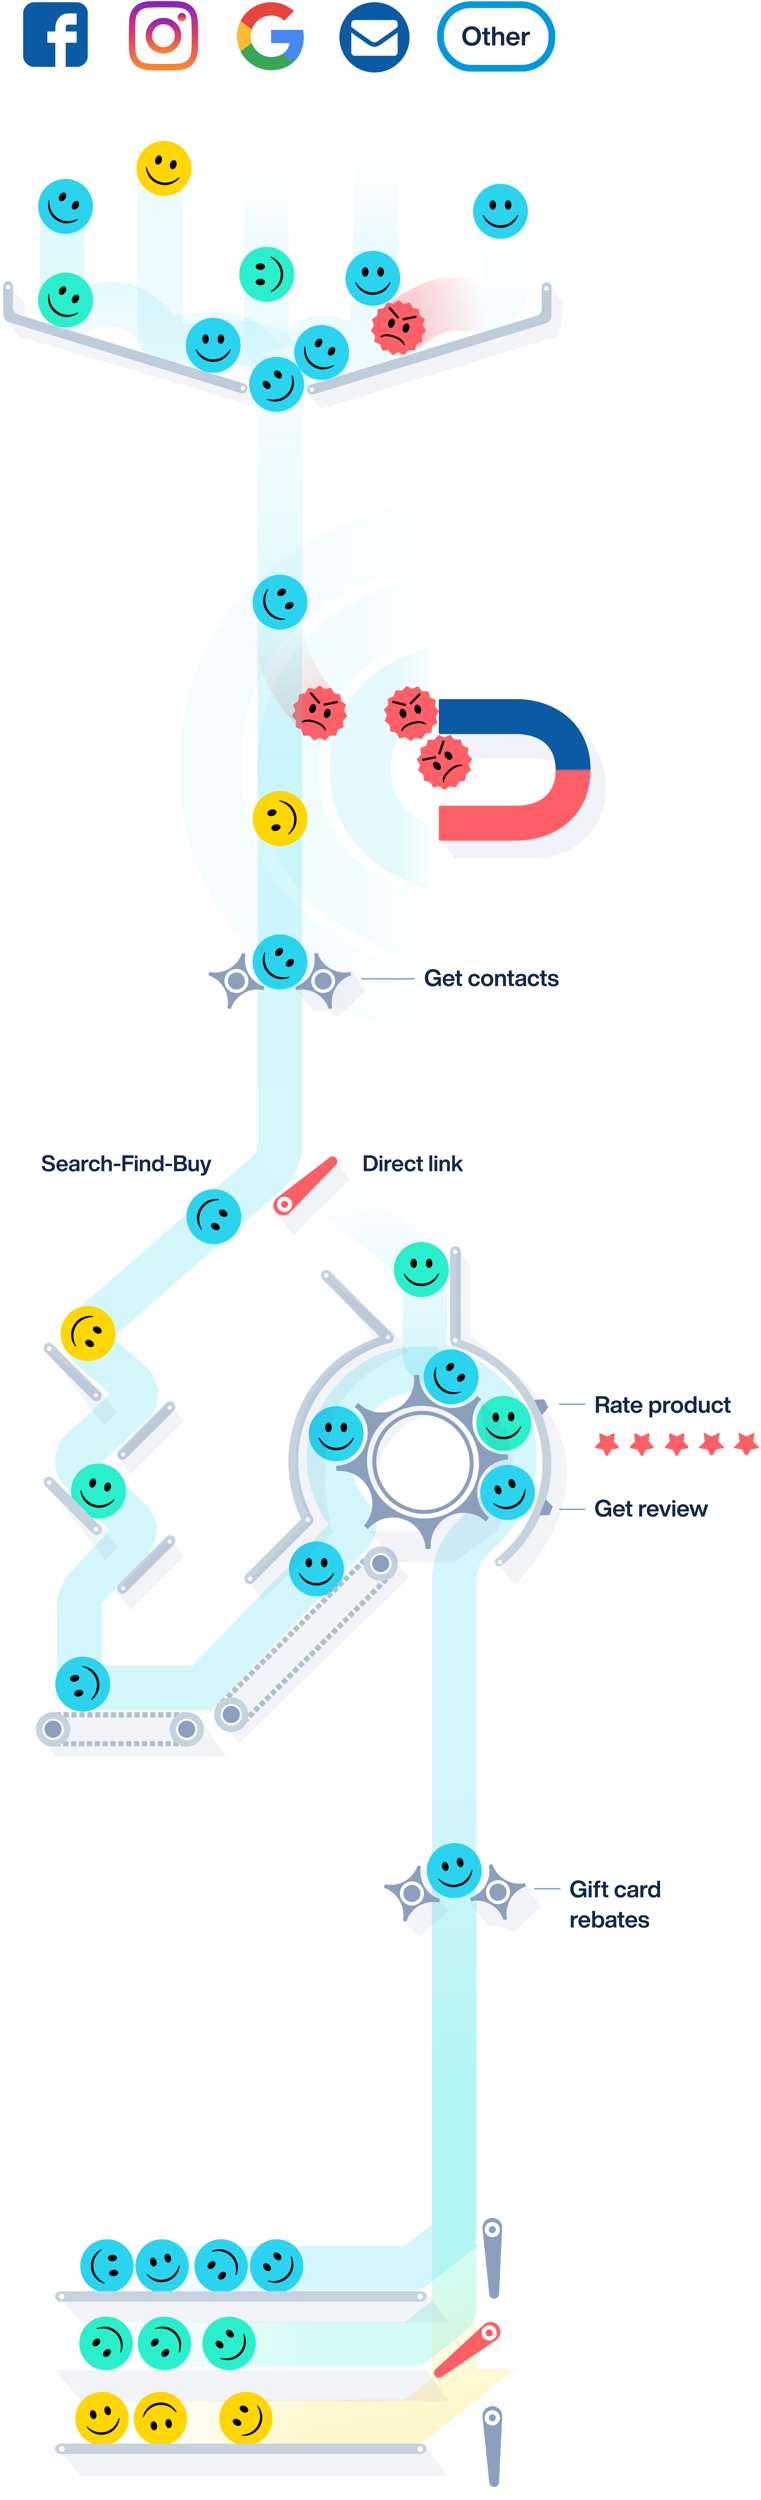 <svg width="580" height="1904" viewBox="0 0 580 1904" fill="none" xmlns="http://www.w3.org/2000/svg"><path d="M18.977 241.5H7.987V217l10.99 14.5v10z" fill="#001D74" fill-opacity=".05" filter="url(#a)"/><path d="M244.286 311.5l-10.991-14 181.846-56 3.497-24.5 10.99 14.5-3.497 24.25-181.845 55.75z" fill="#001D74" fill-opacity=".05" filter="url(#b)"/><path d="M182.339 1328l-15.987-19s-2.498-6.5 1.998-11c4.497-4.5 107.409-110 113.904-116 6.494-6 13.488 0 13.488 0l15.987 19.5-129.39 126.5z" fill="#001D74" fill-opacity=".05" filter="url(#c)"/><path d="M42.956 1338l-14.987-18s.999-13.5 8.492-13.5h113.904l21.981 31.5H42.956z" fill="#001D74" fill-opacity=".05" filter="url(#d)"/><g opacity=".2" stroke-width="34"><path d="M83.922 1844.5h228.711c1.355 0 2.671-.46 3.732-1.3l27.567-21.9a6.006 6.006 0 0 0 2.268-4.7v-181.1" stroke="url(#e)"/><path d="M83.922 1844.5h228.711c1.355 0 2.671-.46 3.732-1.3l27.567-21.9a6.006 6.006 0 0 0 2.268-4.7v-181.1" stroke="url(#f)"/><path d="M83.922 1844.5h228.711c1.355 0 2.671-.46 3.732-1.3l27.567-21.9a6.006 6.006 0 0 0 2.268-4.7v-181.1" stroke="url(#g)"/></g><path fill-rule="evenodd" clip-rule="evenodd" d="M236.77 1161.73c-1.269 1.75-3.903 1.62-4.917-.29-17.721-33.26-16.401-75.09 6.856-107.03 14.38-19.75 34.93-32.61 57.288-37.94.839-.2 1.723-.02 2.421.49l.164.12c2.14 1.56 1.368 5-1.198 5.65-20.205 5.13-38.748 17.13-52.097 35.46-21.969 30.18-23.41 67.78-6.764 98.12a3.068 3.068 0 0 1-.191 3.28l-1.562 2.14z" fill="#C6D3DE"/><path d="M345.902 653.348a.998.998 0 0 0 .837.454h58.34c29.744 0 56.731-18.685 56.731-53.901 0-35.139-32.275-66.765-61.966-66.901a.984.984 0 0 0-.371.072l-61.21 24.504a1 1 0 0 0-.5 1.418l10.146 18.086a1 1 0 0 0 .872.511h57.579c19.035 0 30.88 8.984 30.88 27.31 0 18.327-11.845 27.31-30.88 27.31l-67.544 7.608a1 1 0 0 0-.726 1.539l7.812 11.99z" fill="#F2F3F8" filter="url(#h)"/><g opacity=".4" stroke-width="46.714"><path d="M333.345 516.115c-18.441 4.545-58.556 19.156-58.556 69.159 0 50.003 40.115 63.099 58.556 70.134" stroke="#2AD4EF" stroke-opacity=".3"/><path d="M333.345 516.115c-18.441 4.545-58.556 19.156-58.556 69.159 0 50.003 40.115 63.099 58.556 70.134" stroke="url(#i)"/></g><g opacity=".2" stroke-width="46.714"><path d="M324.01 462.605c-32.871 8.039-104.381 33.876-104.381 122.295 0 88.42 71.51 111.577 104.381 124.017" stroke="#2AD4EF" stroke-opacity=".3"/><path d="M324.01 462.605c-32.871 8.039-104.381 33.876-104.381 122.295 0 88.42 71.51 111.577 104.381 124.017" stroke="url(#j)"/></g><g opacity=".15" stroke-width="46.714"><path d="M324.012 404c-51.579 11.863-163.785 49.995-163.785 180.49s112.206 164.673 163.785 183.032" stroke="#2AD4EF" stroke-opacity=".3"/><path d="M324.012 404c-51.579 11.863-163.785 49.995-163.785 180.49s112.206 164.673 163.785 183.032" stroke="url(#k)"/></g><path d="M334.453 639.251a1 1 0 0 0 1 1h57.882c29.744 0 56.731-18.686 56.731-53.902 0-35.215-26.987-53.901-56.731-53.901h-57.882a1 1 0 0 0-1 1v24.591a1 1 0 0 0 1 1h57.164c19.036 0 30.88 8.984 30.88 27.31 0 18.327-11.844 27.31-30.88 27.31h-57.164a1 1 0 0 0-1 1v24.592z" fill="#FF6067"/><mask id="l" maskUnits="userSpaceOnUse" x="317" y="520" width="150" height="67"><path fill="#C4C4C4" d="M317.223 520.23h149.359v66.119H317.223z"/></mask><path d="M334.453 639.25a1 1 0 0 0 1 1h57.882c29.744 0 56.731-18.685 56.731-53.901 0-35.215-26.987-53.901-56.731-53.901h-57.882a1 1 0 0 0-1 1v24.591a1 1 0 0 0 1 1h57.164c19.036 0 30.88 8.984 30.88 27.31 0 18.327-11.844 27.31-30.88 27.31h-57.164a1 1 0 0 0-1 1v24.591z" fill="#0B5BA4" mask="url(#l)"/><path d="M247.104 545.746c-12.008-9.94-35.773-38.17-34.762-71.568 1.011-33.398.421-57.368 0-65.178" stroke="url(#m)" stroke-opacity=".22" stroke-width="39.07"/><path d="M243.095 522.317a.848.848 0 0 1 1.019 0l3.066 2.297c.2.15.455.204.698.149l3.735-.851a.85.85 0 0 1 .931.414l1.868 3.348a.85.85 0 0 0 .577.42l3.758.743c.37.073.647.381.681.757l.346 3.82a.85.85 0 0 0 .357.617l3.132 2.21a.851.851 0 0 1 .314.968l-1.236 3.631a.847.847 0 0 0 .074.708l1.964 3.295a.85.85 0 0 1-.107 1.012l-2.604 2.813a.85.85 0 0 0-.221.678l.455 3.809a.848.848 0 0 1-.508.881l-3.523 1.51a.85.85 0 0 0-.477.53l-1.132 3.664a.847.847 0 0 1-.823.598l-3.831-.054a.846.846 0 0 0-.651.29l-2.523 2.886a.848.848 0 0 1-.996.211l-3.477-1.609a.846.846 0 0 0-.713 0l-3.477 1.609a.848.848 0 0 1-.996-.211l-2.523-2.886a.846.846 0 0 0-.651-.29l-3.831.054a.85.85 0 0 1-.824-.598l-1.132-3.664a.846.846 0 0 0-.476-.53l-3.523-1.51a.85.85 0 0 1-.509-.881l.455-3.809a.85.85 0 0 0-.22-.678l-2.605-2.813a.85.85 0 0 1-.106-1.012l1.964-3.295a.85.85 0 0 0 .074-.708l-1.236-3.631a.848.848 0 0 1 .314-.968l3.132-2.21a.85.85 0 0 0 .357-.617l.346-3.82a.849.849 0 0 1 .681-.757l3.758-.743a.85.85 0 0 0 .577-.42l1.868-3.348a.85.85 0 0 1 .931-.414l3.735.851a.85.85 0 0 0 .698-.149l3.066-2.297z" fill="#FF6067"/><path d="M248.322 556.166c-.088.262-.563.267-.688.021-.694-1.357-2.622-3.892-7.746-5.615-5.123-1.722-8.19-.866-9.561-.203-.249.12-.624-.171-.536-.433a.221.221 0 0 1 .033-.065c.257-.331 2.874-3.378 10.565-.792 7.691 2.585 7.941 6.595 7.945 7.015a.198.198 0 0 1-.012.072z" fill="#000"/><ellipse rx="2.511" ry="3.56" transform="rotate(18.582 -1530.118 998.084) skewX(.029)" fill="#000"/><ellipse rx="2.511" ry="3.56" transform="rotate(18.582 -1535.98 1033.886) skewX(.029)" fill="#000"/><path fill="#000" d="M237.254 527.096l7.056 8.001-1.272 1.124-7.057-8zM246.629 535.875l10.541-2.134.337 1.666-10.541 2.133z"/><path d="M301.419 526.316a.85.85 0 0 1 .843-.571l3.827.18a.847.847 0 0 0 .66-.268l2.617-2.802a.85.85 0 0 1 1.002-.179l3.423 1.723a.848.848 0 0 0 .712.024l3.529-1.495a.847.847 0 0 1 .987.245l2.427 2.967a.852.852 0 0 0 .642.312l3.831.071a.85.85 0 0 1 .803.625l1.011 3.699c.065.241.233.44.459.546l3.471 1.624a.85.85 0 0 1 .479.898l-.579 3.792a.847.847 0 0 0 .198.685l2.51 2.897a.85.85 0 0 1 .073 1.016l-2.07 3.227a.853.853 0 0 0-.098.706l1.117 3.669a.852.852 0 0 1-.347.958l-3.202 2.105a.852.852 0 0 0-.377.606l-.471 3.805a.849.849 0 0 1-.705.735l-3.781.619a.853.853 0 0 0-.591.401l-1.977 3.284a.849.849 0 0 1-.942.384l-3.707-.973a.844.844 0 0 0-.701.125l-3.141 2.196a.85.85 0 0 1-1.017-.033l-2.991-2.398a.845.845 0 0 0-.692-.171l-3.762.727a.847.847 0 0 1-.915-.444l-1.758-3.408a.844.844 0 0 0-.562-.438l-3.733-.867a.848.848 0 0 1-.655-.779l-.221-3.829a.85.85 0 0 0-.336-.629l-3.057-2.311a.85.85 0 0 1-.283-.978l1.355-3.588a.851.851 0 0 0-.051-.711l-1.854-3.357a.848.848 0 0 1 .139-1.008l2.695-2.726a.85.85 0 0 0 .243-.671l-.33-3.821a.85.85 0 0 1 .538-.864l3.569-1.393a.852.852 0 0 0 .495-.515l1.251-3.624z" fill="#FF6067"/><path d="M324.717 551.408c.074.266-.316.537-.558.404-1.335-.734-4.352-1.751-9.559-.301-5.207 1.45-7.266 3.881-8.03 5.199-.138.239-.612.209-.686-.057a.222.222 0 0 1-.009-.073c.027-.419.487-4.41 8.303-6.587 7.816-2.177 10.27 1.003 10.509 1.348a.203.203 0 0 1 .03.067z" fill="#000"/><ellipse rx="2.512" ry="3.559" transform="matrix(.963 -.268 .268 .964 307.127 543.336)" fill="#000"/><ellipse rx="2.512" ry="3.559" transform="matrix(.963 -.268 .268 .964 318.41 540.192)" fill="#000"/><path fill="#000" d="M299.268 533.551l10.325 2.663-.424 1.645-10.325-2.663zM311.945 535.558l7.532-7.684 1.211 1.19-7.532 7.683z"/><path d="M320.412 570.489a.851.851 0 0 1 .506-.883l3.518-1.52a.852.852 0 0 0 .476-.532l1.12-3.667a.849.849 0 0 1 .822-.601l3.831.043a.847.847 0 0 0 .65-.292l2.515-2.894a.847.847 0 0 1 .994-.215l3.483 1.599a.85.85 0 0 0 .713-.002l3.472-1.62a.848.848 0 0 1 .997.209l2.531 2.878a.85.85 0 0 0 .652.288l3.831-.066a.848.848 0 0 1 .825.596l1.143 3.66c.075.238.25.431.479.529l3.527 1.499a.85.85 0 0 1 .511.88l-.443 3.809a.849.849 0 0 0 .222.678l2.613 2.805a.85.85 0 0 1 .11 1.012l-1.954 3.3a.853.853 0 0 0-.072.709l1.247 3.627a.85.85 0 0 1-.311.969l-3.126 2.219a.853.853 0 0 0-.354.619l-.334 3.821a.849.849 0 0 1-.679.758l-3.757.756a.848.848 0 0 0-.575.42l-1.858 3.355a.849.849 0 0 1-.928.416l-3.739-.839a.847.847 0 0 0-.697.15l-3.06 2.308a.849.849 0 0 1-1.018.003l-3.074-2.289a.852.852 0 0 0-.698-.146l-3.733.862a.85.85 0 0 1-.931-.411l-1.878-3.342a.849.849 0 0 0-.579-.418l-3.76-.732a.85.85 0 0 1-.684-.755l-.357-3.818a.852.852 0 0 0-.359-.617l-3.138-2.2a.849.849 0 0 1-.317-.968l1.224-3.634a.85.85 0 0 0-.076-.709l-1.973-3.287a.85.85 0 0 1 .103-1.013l2.596-2.821a.851.851 0 0 0 .218-.679l-.467-3.807z" fill="#FF6067"/><path d="M352.348 582.791c.184.206-.048.621-.324.608-1.521-.073-4.678.34-8.719 3.932-4.042 3.592-4.824 6.681-4.932 8.201-.02.276-.458.457-.642.25a.198.198 0 0 1-.039-.061c-.16-.389-1.499-4.176 4.567-9.568 6.066-5.392 9.666-3.614 10.033-3.409a.21.21 0 0 1 .056.047z" fill="#000"/><ellipse rx="2.513" ry="3.558" transform="matrix(.747 -.664 .664 .748 333.007 583.273)" fill="#000"/><ellipse rx="2.513" ry="3.558" transform="matrix(.747 -.664 .664 .748 341.765 575.485)" fill="#000"/><path fill="#000" d="M321.648 577.937l10.445-2.147.341 1.664-10.445 2.147zM333.918 574.166l3.393-10.214 1.611.537-3.393 10.213z"/><path opacity=".2" d="M213.312 289v582.597c0 8.661-3.744 16.672-10.267 22.369L69.854 1010.28c-4.993 4.36-5.024 12.11-.066 16.51l30.046 26.66c4.859 4.32 4.943 11.88.182 16.3l-37.703 34.99c-4.57 4.24-4.705 11.42-.299 15.83l37.32 37.36c4.213 4.21 4.302 11.01.202 15.34l-32.51 34.29a23.966 23.966 0 0 0-6.584 16.51v50.43c0 6.08 4.925 11 11 11h82.421l113.319-117.21c3.385-3.5 3.327-9.03.279-12.83-17.916-22.33-24.953-53.47-3.192-82.96 23.979-32.5 50.457-30 69.94-30" stroke="url(#n)" stroke-width="33.974"/><g opacity=".2" stroke-width="34"><path d="M214.811 827v46.644a6 6 0 0 0 2.216 4.657l104.476 84.898a6.002 6.002 0 0 1 2.216 4.657V1031.06c0 2.64 1.695 4.97 4.165 5.89 14.844 5.52 64.277 27.13 64.277 70.05 0 28.74-14.884 48.41-27.712 60.03-10.188 9.22-18.249 21.68-18.249 35.43v497.14c0 1.83-.835 3.56-2.268 4.7l-27.567 21.9a6.019 6.019 0 0 1-3.732 1.3H83.922" stroke="url(#o)"/><path d="M214.811 827v46.644a6 6 0 0 0 2.216 4.657l104.476 84.898a6.002 6.002 0 0 1 2.216 4.657V1031.06c0 2.64 1.695 4.97 4.165 5.89 14.844 5.52 64.277 27.13 64.277 70.05 0 28.74-14.884 48.41-27.712 60.03-10.188 9.22-18.249 21.68-18.249 35.43v497.14c0 1.83-.835 3.56-2.268 4.7l-27.567 21.9a6.019 6.019 0 0 1-3.732 1.3H83.922" stroke="url(#p)"/></g><g opacity=".2" stroke-width="34"><path d="M346.2 1349.5v408.1c0 1.83-.835 3.56-2.268 4.7l-27.567 21.9a6.016 6.016 0 0 1-3.732 1.3H83.922" stroke="url(#q)"/><path d="M346.2 1349.5v408.1c0 1.83-.835 3.56-2.268 4.7l-27.567 21.9a6.016 6.016 0 0 1-3.732 1.3H83.922" stroke="url(#r)"/></g><ellipse rx="20.939" ry="20.93" transform="rotate(60.021 -290.297 414.039) skewX(.042)" fill="#2AD4EF"/><path d="M203.845 448.652c.257-.148.582.18.445.443-1.252 2.409-3.731 8.613-.131 14.853 3.6 6.241 10.207 7.194 12.918 7.313.295.013.417.459.161.607a.262.262 0 0 1-.082.031c-.682.12-9.698 1.539-14.628-7.008-4.931-8.548.805-15.653 1.25-16.184a.273.273 0 0 1 .067-.055z" fill="#000"/><ellipse rx="2.513" ry="3.558" transform="rotate(60.021 -283.198 411.366) skewX(.042)" fill="#000"/><ellipse rx="2.513" ry="3.558" transform="rotate(60.021 -289.062 421.517) skewX(.042)" fill="#000"/><ellipse rx="20.942" ry="20.926" transform="rotate(-104.988 345.936 229.816) skewX(.024)" fill="#FFD600"/><path d="M220.057 635.509c-.287.077-.515-.324-.315-.543 1.832-2.002 5.831-7.353 3.968-14.313-1.864-6.961-8-9.593-10.587-10.41-.283-.089-.285-.551.001-.628a.232.232 0 0 1 .087-.008c.69.059 9.765 1.025 12.318 10.558 2.552 9.533-4.825 14.911-5.393 15.308a.236.236 0 0 1-.079.036z" fill="#000"/><ellipse rx="2.513" ry="3.557" transform="rotate(-104.988 347.02 234.473) skewX(.024)" fill="#000"/><ellipse rx="2.513" ry="3.557" transform="rotate(-104.988 341.156 229.972) skewX(.024)" fill="#000"/><ellipse rx="20.942" ry="20.926" transform="rotate(-104.988 523.758 617.115) skewX(.024)" fill="#2AD4EF"/><path d="M69.742 1294.74c-.286.08-.515-.32-.315-.54 1.832-2 5.832-7.35 3.968-14.31-1.863-6.96-8-9.6-10.587-10.41-.282-.09-.284-.55.002-.63.03-.01.056-.01.086-.01.69.06 9.766 1.02 12.318 10.56 2.552 9.53-4.825 14.91-5.393 15.31l-.079.03z" fill="#000"/><ellipse rx="2.513" ry="3.557" transform="rotate(-104.988 524.842 621.773) skewX(.024)" fill="#000"/><ellipse rx="2.513" ry="3.557" transform="rotate(-104.988 518.977 617.272) skewX(.024)" fill="#000"/><path d="M121.9 126v129.884c0 5.999 6.222 10.577 12.123 9.502 23.465-4.274 67.818-7.219 73.16 3.006 6.567 12.571 4.629.54 4.629 32.108" stroke="#D4F6FC" stroke-opacity=".46" stroke-width="33.974"/><path d="M202.852 107v152.809c0 4.726 4.269 8.548 7.86 11.62.376.322.745.678 1.101 1.071 3.767 4.162.999 10.5.999 21" stroke="#D4F6FC" stroke-opacity=".46" stroke-width="33.974"/><path d="M202.852 107v152.809c0 4.726 4.269 8.548 7.86 11.62.376.322.745.678 1.101 1.071 3.767 4.162.999 10.5.999 21" stroke="url(#s)" stroke-width="33.974"/><path opacity=".15" d="M47.361 160.949v65.562c0 7.334 9.417 12.068 16.21 9.301 10.664-4.343 23.947-6.558 35.557-1.394 19.094 8.494 26.307 29.727 30.126 25.905 3.819-3.822 39.606-8.771 53.888-2.123 18.246 8.493 28.817 36.8 28.817 36.8" stroke="url(#t)" stroke-width="33.974"/><path d="M287.277 103s0 147.513-5.761 157.977c-5.761 10.463-36.876-12.739-46.863 0-9.986 12.738-22.841 2.705-22.841 36.523" stroke="#D4F6FC" stroke-opacity=".46" stroke-width="33.974"/><path d="M287.277 103s0 147.513-5.761 157.977c-5.761 10.463-36.876-12.739-46.863 0-9.986 12.738-22.841 2.705-22.841 36.523" stroke="url(#u)" stroke-width="33.974"/><path d="M384.694 157.977v64.566c0 7.22-9.74 12.994-16.868 11.846-11.319-1.825-25.194-1.15-36.171 1.728-15.677 4.109-29.716 16.664-35.853 26.178-1.448 2.246-3.595 4.043-6.205 4.616l-68.808 15.123a8.493 8.493 0 0 0-6.67 8.296v7.17" stroke="#D4F6FC" stroke-opacity=".46" stroke-width="34.823"/><path d="M384.694 157.977v64.566c0 7.22-9.74 12.994-16.868 11.846-11.319-1.825-25.194-1.15-36.171 1.728-15.677 4.109-29.716 16.664-35.853 26.178-1.448 2.246-3.595 4.043-6.205 4.616l-68.808 15.123a8.493 8.493 0 0 0-6.67 8.296v7.17" stroke="url(#v)" stroke-width="34.823"/><path d="M384.694 157.977v64.566c0 7.22-9.74 12.994-16.868 11.846-11.319-1.825-25.194-1.15-36.171 1.728-15.677 4.109-29.716 16.664-35.853 26.178-1.448 2.246-3.595 4.043-6.205 4.616l-68.808 15.123a8.493 8.493 0 0 0-6.67 8.296v7.17" stroke="url(#w)" stroke-width="34.823"/><path d="M14.979 256.5l-10.99-14L187.332 296l10.99 14.5-183.344-54z" fill="#001D74" fill-opacity=".05" filter="url(#x)"/><path d="M303.646 250.458c7.497-5.379 24.611-16.478 33.097-17.837 8.486-1.359 27.863-.566 36.491 0" stroke="url(#y)" stroke-opacity=".3" stroke-width="40.769"/><ellipse rx="20.933" ry="20.935" transform="rotate(-43.063 476.401 -120.847) skewX(-.049)" fill="#2AD4EF"/><path d="M203.321 304.296c-.202-.217.045-.607.331-.533 2.627.677 9.225 1.694 14.488-3.224 5.262-4.917 4.699-11.575 4.204-14.245-.054-.291.352-.51.554-.294a.237.237 0 0 1 .048.073c.272.637 3.687 9.108-3.521 15.844-7.208 6.736-15.418 2.747-16.035 2.432a.254.254 0 0 1-.069-.053z" fill="#000"/><ellipse rx="2.512" ry="3.559" transform="rotate(-43.063 473.228 -111.018) skewX(-.049)" fill="#000"/><ellipse rx="2.512" ry="3.559" transform="rotate(-43.063 467.365 -125.87) skewX(-.049)" fill="#000"/><ellipse cx="284.193" cy="211.943" rx="20.925" ry="20.943" fill="#2AD4EF"/><path d="M270.801 215.248c0-.297.446-.414.605-.164 1.459 2.29 5.588 7.54 12.787 7.54 7.199 0 11.328-5.25 12.786-7.54.159-.25.606-.133.606.164 0 .03-.003.056-.014.085-.236.651-3.516 9.176-13.378 9.176s-13.142-8.525-13.378-9.176a.227.227 0 0 1-.014-.085z" fill="#000"/><ellipse cx="278.339" cy="207.126" rx="2.511" ry="3.56" fill="#000"/><ellipse cx="290.056" cy="207.126" rx="2.511" ry="3.56" fill="#000"/><ellipse cx="203.261" cy="208.943" rx="20.943" ry="20.925" transform="rotate(-90 203.261 208.943)" fill="#2AEFCC"/><path d="M206.565 222.347c-.297 0-.414-.447-.164-.606 2.287-1.459 7.534-5.592 7.534-12.798s-5.247-11.338-7.534-12.797c-.25-.16-.133-.606.164-.606.03 0 .056.003.085.014.652.236 9.168 3.519 9.168 13.389s-8.516 13.153-9.168 13.39a.249.249 0 0 1-.085.014z" fill="#000"/><ellipse cx="198.45" cy="214.803" rx="2.513" ry="3.557" transform="rotate(-90 198.45 214.803)" fill="#000"/><ellipse cx="198.45" cy="203.075" rx="2.513" ry="3.557" transform="rotate(-90 198.45 203.075)" fill="#000"/><ellipse cx="162.484" cy="263.006" rx="20.925" ry="20.943" fill="#2AD4EF"/><path d="M149.092 266.31c0-.296.446-.413.605-.163 1.459 2.289 5.588 7.539 12.787 7.539 7.199 0 11.328-5.25 12.786-7.539.159-.25.606-.133.606.163a.228.228 0 0 1-.014.086c-.236.651-3.516 9.175-13.378 9.175s-13.142-8.524-13.378-9.175a.228.228 0 0 1-.014-.086z" fill="#000"/><ellipse cx="156.63" cy="258.189" rx="2.511" ry="3.56" fill="#000"/><ellipse cx="168.345" cy="258.189" rx="2.511" ry="3.56" fill="#000"/><ellipse rx="20.93" ry="20.938" transform="rotate(32.78 -333.791 550.998) skewX(.044)" fill="#2AD4EF"/><path d="M232.111 263.985c.161-.249.599-.106.598.19-.011 2.716.622 9.367 6.677 13.266 6.054 3.899 12.365 1.719 14.829.583.269-.124.581.217.421.466a.237.237 0 0 1-.058.064c-.551.42-7.918 5.812-16.211.472-8.294-5.341-6.444-14.286-6.29-14.961a.258.258 0 0 1 .034-.08z" fill="#000"/><ellipse rx="2.512" ry="3.559" transform="rotate(32.78 -322.676 543.43) skewX(.044)" fill="#000"/><ellipse rx="2.512" ry="3.559" transform="rotate(32.78 -328.534 563.365) skewX(.044)" fill="#000"/><path d="M2.405 217.745l.07 21.83a6 6 0 0 0 4.247 5.718l176.901 54.051a3.81 3.81 0 1 0 2.226-7.288L14.052 239.631a6.001 6.001 0 0 1-4.248-5.739v-16.159a3.7 3.7 0 1 0-7.4.012z" fill="#BFCCDA"/><ellipse rx="20.927" ry="20.941" transform="rotate(17.422 -356.008 472.02) skewX(.028)" fill="#FFD600"/><path d="M111.234 127.392c.088-.283.55-.261.627.025.707 2.621 3.077 8.867 9.947 11.023 6.869 2.156 12.378-1.617 14.454-3.365.227-.191.618.054.529.337a.224.224 0 0 1-.039.077c-.42.551-6.098 7.703-15.508 4.75-9.41-2.953-9.992-12.07-10.022-12.761a.227.227 0 0 1 .012-.086z" fill="#000"/><ellipse rx="2.511" ry="3.56" transform="rotate(17.422 -337.36 455.315) skewX(.028)" fill="#000"/><ellipse rx="2.511" ry="3.56" transform="rotate(17.422 -343.216 493.558) skewX(.028)" fill="#000"/><ellipse rx="20.93" ry="20.938" transform="rotate(32.78 -242.239 163.549) skewX(.044)" fill="#2AD4EF"/><path d="M36.922 152.72c.16-.249.599-.106.598.19-.012 2.715.622 9.367 6.676 13.265 6.055 3.899 12.366 1.72 14.83.584.269-.124.58.216.42.466a.257.257 0 0 1-.057.064c-.551.42-7.918 5.812-16.212.472-8.293-5.341-6.443-14.286-6.29-14.962a.228.228 0 0 1 .035-.079z" fill="#000"/><ellipse rx="2.512" ry="3.559" transform="rotate(32.78 -231.121 155.989) skewX(.044)" fill="#000"/><ellipse rx="2.512" ry="3.559" transform="rotate(32.78 -236.98 175.915) skewX(.044)" fill="#000"/><ellipse rx="20.93" ry="20.938" transform="rotate(32.78 -363.523 199.221) skewX(.044)" fill="#2AEFCC"/><path d="M36.922 224.065c.16-.249.599-.106.598.191-.012 2.715.622 9.366 6.676 13.265 6.055 3.899 12.366 1.72 14.83.584.269-.124.58.216.42.465a.245.245 0 0 1-.057.065c-.551.419-7.918 5.812-16.212.471-8.293-5.34-6.443-14.285-6.29-14.961a.241.241 0 0 1 .035-.08z" fill="#000"/><ellipse rx="2.512" ry="3.559" transform="rotate(32.78 -352.406 191.661) skewX(.044)" fill="#000"/><ellipse rx="2.512" ry="3.559" transform="rotate(32.78 -358.266 211.589) skewX(.044)" fill="#000"/><ellipse cx="381.431" cy="160.943" rx="20.925" ry="20.943" fill="#2AD4EF"/><path d="M368.035 164.248c0-.297.447-.414.606-.164 1.458 2.29 5.587 7.54 12.786 7.54 7.2 0 11.328-5.25 12.787-7.54.159-.25.605-.133.605.164 0 .03-.003.056-.014.085-.236.651-3.516 9.176-13.378 9.176s-13.142-8.525-13.378-9.176a.249.249 0 0 1-.014-.085z" fill="#000"/><ellipse cx="375.572" cy="156.126" rx="2.511" ry="3.56" fill="#000"/><ellipse cx="387.288" cy="156.126" rx="2.511" ry="3.56" fill="#000"/><ellipse rx="1.7" ry="1.699" transform="rotate(88.716 -58.685 242.503) skewX(.002)" fill="#fff"/><ellipse rx="1.7" ry="1.699" transform="rotate(88.716 -108.736 112.552) skewX(.002)" fill="#fff"/><path d="M420.322 218.712l-.071 21.829a6 6 0 0 1-4.247 5.718L239.102 300.31a3.81 3.81 0 1 1-2.225-7.288l171.797-52.425a6.002 6.002 0 0 0 4.249-5.739v-16.159a3.699 3.699 0 1 1 7.399.013z" fill="#BFCCDA"/><ellipse rx="1.7" ry="1.699" transform="matrix(-.022 1 1 .022 237.654 296.704)" fill="#fff"/><ellipse rx="1.7" ry="1.699" transform="matrix(-.022 1 1 .022 416.502 219.704)" fill="#fff"/><path d="M303.138 228.854a.85.85 0 0 1 1.019 0l3.066 2.298a.85.85 0 0 0 .698.148l3.735-.85a.85.85 0 0 1 .931.414l1.868 3.348a.845.845 0 0 0 .577.419l3.758.744c.37.073.647.381.681.756l.346 3.82a.853.853 0 0 0 .357.618l3.132 2.21a.85.85 0 0 1 .314.967l-1.236 3.631a.85.85 0 0 0 .074.709l1.964 3.294a.85.85 0 0 1-.107 1.012l-2.604 2.814a.848.848 0 0 0-.221.678l.455 3.808a.85.85 0 0 1-.508.882l-3.523 1.509a.85.85 0 0 0-.477.53l-1.132 3.664a.85.85 0 0 1-.823.599l-3.831-.055a.852.852 0 0 0-.651.29l-2.523 2.886a.85.85 0 0 1-.996.212l-3.477-1.609a.846.846 0 0 0-.713 0l-3.477 1.609a.85.85 0 0 1-.996-.212l-2.523-2.886a.853.853 0 0 0-.652-.29l-3.83.055a.851.851 0 0 1-.824-.599l-1.132-3.664a.848.848 0 0 0-.477-.53l-3.522-1.509a.852.852 0 0 1-.509-.882l.455-3.808a.847.847 0 0 0-.22-.678l-2.605-2.814a.85.85 0 0 1-.106-1.012l1.964-3.294a.853.853 0 0 0 .074-.709l-1.236-3.631a.847.847 0 0 1 .314-.967l3.132-2.21a.853.853 0 0 0 .357-.618l.346-3.82a.849.849 0 0 1 .681-.756l3.758-.744a.845.845 0 0 0 .577-.419l1.868-3.348a.85.85 0 0 1 .93-.414l3.736.85a.846.846 0 0 0 .697-.148l3.067-2.298z" fill="#FF6067"/><path d="M308.365 262.704c-.088.262-.563.267-.688.021-.694-1.357-2.622-3.893-7.746-5.615-5.123-1.722-8.19-.866-9.561-.203-.249.12-.624-.171-.536-.433a.221.221 0 0 1 .033-.065c.257-.332 2.874-3.378 10.565-.792 7.691 2.585 7.941 6.595 7.945 7.015a.198.198 0 0 1-.012.072z" fill="#000"/><ellipse rx="2.511" ry="3.56" transform="rotate(18.582 -603.16 1034.862) skewX(.029)" fill="#000"/><ellipse rx="2.511" ry="3.56" transform="rotate(18.582 -609.02 1070.683) skewX(.029)" fill="#000"/><path fill="#000" d="M297.301 233.634l7.056 8.001-1.272 1.124-7.057-8zM306.672 242.412l10.541-2.134.337 1.666-10.541 2.133z"/><path d="M42.157 50.95h-1.43c-5.1-.003-10.2.002-15.3-.019-.46-.002-.924-.151-1.38-.257-.701-.163-1.382-.394-1.989-.793-.405-.266-.8-.552-1.18-.852-.399-.315-.829-.612-1.15-.997-.743-.89-1.339-1.873-1.695-2.994-.28-.885-.378-1.782-.377-2.707.01-6.145.006-12.29.006-18.435 0-4.683.003-9.366 0-14.049 0-1.451.418-2.78 1.18-3.998.252-.403.644-.724.864-1.14.258-.49.697-.77 1.093-1.075a9.944 9.944 0 0 1 1.913-1.177c.661-.3 1.383-.488 2.096-.645.495-.109 1.019-.109 1.53-.109 9.776-.005 19.552-.006 29.328.001 1.33.001 2.66.028 3.989.083.424.018.867.109 1.26.268.733.297 1.46.629 2.146 1.02.725.415 1.339.996 1.867 1.639.715.869 1.346 1.808 1.64 2.912.158.592.294 1.213.295 1.82.017 11.372.024 22.743-.012 34.114-.002.729-.327 1.47-.578 2.18-.164.462-.444.891-.714 1.307a7.293 7.293 0 0 1-.857 1.11c-.395.407-.84.767-1.277 1.133-.74.622-1.605 1.001-2.52 1.294a8.289 8.289 0 0 1-2.662.377c-2.594-.031-5.19-.01-7.784-.01h-.379v-.347c0-5.898.002-11.796-.008-17.694 0-.297.072-.383.375-.382 2.387.013 4.774.007 7.162.007.098 0 .198.004.295-.006.332-.032.448-.144.49-.476.01-.088.009-.178.009-.267v-7.142c0-.542-.113-.657-.664-.657a1587.8 1587.8 0 0 0-7.37.006c-.223.001-.3-.063-.295-.282.026-1.085.03-2.172.073-3.256.021-.54.246-1.012.659-1.377.272-.24.595-.321.956-.32 1.992.012 3.985.017 5.977.017.54 0 .664-.131.664-.668.002-2.41.002-4.82 0-7.232-.001-.52-.129-.641-.651-.641-2.062 0-4.124-.03-6.185.012-1.805.037-3.445.608-4.908 1.693-1.727 1.282-2.95 2.941-3.713 4.935-.365.954-.652 1.945-.687 2.98-.043 1.271-.07 2.543-.087 3.815-.003.254-.063.331-.331.328-1.697-.015-3.394-.011-5.09-.01-.543 0-.662.12-.662.664-.002 2.361-.003 4.723-.001 7.084 0 .639.168.8.813.8 1.637 0 3.275.005 4.912-.007.29-.002.37.095.369.376-.01 5.967-.012 11.934-.016 17.901 0 .03-.003.059-.01.144z" fill="#0B5BA4"/><path d="M198.088 3.119c-6.333 2.162-11.727 6.885-14.717 12.855a25.742 25.742 0 0 0-2.258 6.51c-1.149 5.627-.348 11.627 2.255 16.752a26.115 26.115 0 0 0 7.058 8.65 25.895 25.895 0 0 0 9.44 4.746c4.328 1.157 8.935 1.131 13.291.143 3.938-.904 7.663-2.78 10.637-5.518 3.144-2.88 5.386-6.676 6.573-10.755 1.295-4.448 1.474-9.198.662-13.752-8.149-.004-16.299-.002-24.448-.001.001 3.37-.004 6.74.002 10.11 4.72-.001 9.439-.002 14.158 0-.547 3.23-2.472 6.183-5.202 8.002-1.716 1.15-3.687 1.897-5.72 2.252-2.046.348-4.159.392-6.2-.02a15.284 15.284 0 0 1-5.784-2.49 16.097 16.097 0 0 1-5.954-7.955c-1.108-3.242-1.116-6.849.005-10.088a16.07 16.07 0 0 1 3.77-6.107c2.097-2.14 4.822-3.67 7.759-4.297a15.43 15.43 0 0 1 7.628.31 14.09 14.09 0 0 1 5.601 3.28c1.597-1.583 3.187-3.175 4.781-4.762.836-.854 1.715-1.67 2.524-2.548-2.421-2.234-5.259-4.03-8.36-5.165-5.584-2.049-11.88-2.092-17.501-.152z" fill="#fff"/><path d="M198.087 3.119c5.621-1.94 11.917-1.896 17.5.153 3.101 1.135 5.939 2.931 8.36 5.165-.809.877-1.688 1.694-2.524 2.548-1.594 1.586-3.183 3.179-4.781 4.763a14.088 14.088 0 0 0-5.601-3.282 15.428 15.428 0 0 0-7.628-.31c-2.936.628-5.662 2.158-7.759 4.298a16.07 16.07 0 0 0-3.77 6.107l-8.515-6.587c2.991-5.97 8.384-10.693 14.718-12.855z" fill="#E7453C"/><path d="M181.117 22.485a25.745 25.745 0 0 1 2.258-6.51c2.839 2.194 5.676 4.39 8.514 6.586-1.12 3.239-1.112 6.846-.005 10.088-2.837 2.196-5.672 4.394-8.512 6.587-2.603-5.125-3.404-11.124-2.255-16.75z" fill="#FABB2D"/><path d="M206.581 22.75c8.149-.002 16.299-.004 24.448 0 .812 4.555.633 9.304-.662 13.753-1.187 4.079-3.429 7.874-6.573 10.755-2.748-2.136-5.507-4.26-8.255-6.397 2.73-1.818 4.655-4.772 5.202-8.002-4.719-.002-9.438 0-14.158 0-.006-3.369-.001-6.74-.002-10.11z" fill="#4788F2"/><path d="M183.365 39.236c2.84-2.193 5.676-4.391 8.513-6.587a16.096 16.096 0 0 0 5.954 7.955 15.286 15.286 0 0 0 5.784 2.49c2.041.412 4.155.367 6.2.02 2.033-.356 4.005-1.103 5.72-2.253 2.748 2.137 5.507 4.26 8.255 6.397-2.974 2.738-6.699 4.614-10.636 5.517-4.357.989-8.963 1.015-13.291-.142a25.884 25.884 0 0 1-9.44-4.747 26.12 26.12 0 0 1-7.059-8.65z" fill="#3AA757"/><path d="M364.634 32.87c-1.307 1.36-3.027 2.04-5.16 2.04s-3.853-.68-5.16-2.04c-1.307-1.374-1.96-3.174-1.96-5.4 0-2.227.653-4.027 1.96-5.4 1.307-1.36 3.027-2.04 5.16-2.04s3.853.68 5.16 2.04c1.293 1.346 1.94 3.146 1.94 5.4 0 2.253-.647 4.053-1.94 5.4zm-9.46-5.4c0 1.56.393 2.793 1.18 3.7.787.906 1.827 1.36 3.12 1.36 1.307 0 2.353-.454 3.14-1.36.773-.894 1.16-2.127 1.16-3.7 0-1.574-.387-2.807-1.16-3.7-.787-.907-1.833-1.36-3.14-1.36-1.293 0-2.333.453-3.12 1.36-.787.906-1.18 2.14-1.18 3.7zm18.371-3.2v1.92h-2.04v5.58c0 .333.087.566.26.7.187.133.494.2.92.2h.86v1.92c-.546.053-.986.08-1.32.08-1.12 0-1.94-.207-2.46-.62-.506-.427-.76-1.1-.76-2.02v-5.84h-1.6v-1.92h1.6v-3h2.5v3h2.04zm7.136-.24c1.12 0 2 .326 2.64.98.653.64.98 1.553.98 2.74v6.84h-2.52v-6.42c0-1.307-.647-1.96-1.94-1.96-.64 0-1.187.233-1.64.7-.44.453-.66 1.086-.66 1.9v5.78h-2.52V20.35h2.52v5.3c.787-1.08 1.833-1.62 3.14-1.62zm15.408 5.58v.6h-7.72c.093.88.367 1.546.82 2 .467.44 1.087.66 1.86.66 1.147 0 1.933-.494 2.36-1.48h2.42c-.267 1.053-.827 1.893-1.68 2.52-.853.613-1.893.92-3.12.92-1.533 0-2.773-.494-3.72-1.48-.947-.987-1.42-2.294-1.42-3.92 0-1.627.467-2.934 1.4-3.92.947-.987 2.18-1.48 3.7-1.48 1.56 0 2.8.513 3.72 1.54.92 1.026 1.38 2.373 1.38 4.04zm-5.12-3.62c-1.48 0-2.34.82-2.58 2.46h5.18c-.107-.76-.387-1.36-.84-1.8-.453-.44-1.04-.66-1.76-.66zm12.267-1.88c.227 0 .434.013.62.04v2.32h-.64c-.96 0-1.7.246-2.22.74-.506.48-.76 1.193-.76 2.14v5.24h-2.52V24.27h2.44v1.84c.574-1.334 1.6-2 3.08-2z" fill="#142948"/><rect x="335.757" y="3.548" width="84.859" height="48.413" rx="22.933" stroke="#0097E2" stroke-width="5.096"/><path d="M123.931.85c-6.551.001-7.476.034-10.194.158-2.801.128-4.713.573-6.386 1.224-1.73.673-3.198 1.573-4.66 3.037-1.463 1.464-2.362 2.932-3.035 4.663-.65 1.675-1.095 3.59-1.222 6.392-.128 2.808-.159 3.705-.159 10.855 0 7.151.03 8.048.159 10.856.127 2.803.572 4.717 1.223 6.392.672 1.731 1.571 3.2 3.034 4.663 1.462 1.464 2.93 2.364 4.66 3.037 1.673.651 3.585 1.096 6.386 1.224 2.805.128 3.701.158 10.846.158s8.041-.03 10.847-.158c2.8-.128 4.712-.573 6.386-1.224 1.73-.673 3.197-1.573 4.659-3.037 1.463-1.464 2.362-2.932 3.035-4.663.65-1.675 1.095-3.59 1.222-6.392.124-2.72.157-3.647.159-10.203v-1.305c-.002-6.556-.035-7.483-.159-10.203-.127-2.803-.572-4.717-1.222-6.392-.673-1.731-1.572-3.2-3.035-4.663-1.462-1.464-2.929-2.364-4.659-3.037-1.674-.651-3.586-1.096-6.386-1.224-2.719-.124-3.644-.157-10.195-.158h-1.304zm.652 4.744c7.024 0 7.856.026 10.631.153 2.564.117 3.957.546 4.884.907 1.228.477 2.105 1.048 3.025 1.97.921.92 1.491 1.798 1.968 3.027.361.928.789 2.322.906 4.889.127 2.776.154 3.61.154 10.64 0 7.03-.027 7.863-.154 10.639-.117 2.567-.545 3.961-.906 4.89-.477 1.228-1.047 2.105-1.968 3.026-.92.922-1.797 1.492-3.025 1.97-.927.36-2.32.79-4.884.907-2.774.126-3.606.153-10.631.153s-7.857-.027-10.631-.153c-2.564-.117-3.957-.546-4.884-.907-1.228-.477-2.105-1.048-3.025-1.97-.921-.92-1.491-1.798-1.968-3.027-.361-.928-.789-2.322-.906-4.889-.127-2.776-.154-3.61-.154-10.64 0-7.03.027-7.863.154-10.64.117-2.566.545-3.96.906-4.888.477-1.23 1.047-2.106 1.968-3.028.92-.921 1.796-1.492 3.024-1.97.927-.36 2.32-.789 4.885-.906 2.774-.127 3.607-.153 10.631-.153z" fill="#000"/><path d="M123.931.85c-6.551.001-7.476.034-10.194.158-2.801.128-4.713.573-6.386 1.224-1.73.673-3.198 1.573-4.66 3.037-1.463 1.464-2.362 2.932-3.035 4.663-.65 1.675-1.095 3.59-1.222 6.392-.128 2.808-.159 3.705-.159 10.855 0 7.151.03 8.048.159 10.856.127 2.803.572 4.717 1.223 6.392.672 1.731 1.571 3.2 3.034 4.663 1.462 1.464 2.93 2.364 4.66 3.037 1.673.651 3.585 1.096 6.386 1.224 2.805.128 3.701.158 10.846.158s8.041-.03 10.847-.158c2.8-.128 4.712-.573 6.386-1.224 1.73-.673 3.197-1.573 4.659-3.037 1.463-1.464 2.362-2.932 3.035-4.663.65-1.675 1.095-3.59 1.222-6.392.124-2.72.157-3.647.159-10.203v-1.305c-.002-6.556-.035-7.483-.159-10.203-.127-2.803-.572-4.717-1.222-6.392-.673-1.731-1.572-3.2-3.035-4.663-1.462-1.464-2.929-2.364-4.659-3.037-1.674-.651-3.586-1.096-6.386-1.224-2.719-.124-3.644-.157-10.195-.158h-1.304zm.652 4.744c7.024 0 7.856.026 10.631.153 2.564.117 3.957.546 4.884.907 1.228.477 2.105 1.048 3.025 1.97.921.92 1.491 1.798 1.968 3.027.361.928.789 2.322.906 4.889.127 2.776.154 3.61.154 10.64 0 7.03-.027 7.863-.154 10.639-.117 2.567-.545 3.961-.906 4.89-.477 1.228-1.047 2.105-1.968 3.026-.92.922-1.797 1.492-3.025 1.97-.927.36-2.32.79-4.884.907-2.774.126-3.606.153-10.631.153s-7.857-.027-10.631-.153c-2.564-.117-3.957-.546-4.884-.907-1.228-.477-2.105-1.048-3.025-1.97-.921-.92-1.491-1.798-1.968-3.027-.361-.928-.789-2.322-.906-4.889-.127-2.776-.154-3.61-.154-10.64 0-7.03.027-7.863.154-10.64.117-2.566.545-3.96.906-4.888.477-1.23 1.047-2.106 1.968-3.028.92-.921 1.796-1.492 3.024-1.97.927-.36 2.32-.789 4.885-.906 2.774-.127 3.607-.153 10.631-.153z" fill="url(#z)"/><path d="M124.582 35.956c-4.844 0-8.77-3.93-8.77-8.777 0-4.847 3.926-8.776 8.77-8.776 4.843 0 8.769 3.93 8.769 8.777 0 4.847-3.926 8.776-8.769 8.776zm0-22.297c-7.461 0-13.51 6.053-13.51 13.52 0 7.468 6.049 13.521 13.51 13.521 7.461 0 13.509-6.053 13.509-13.52 0-7.468-6.048-13.521-13.509-13.521z" fill="#000"/><path d="M124.582 35.956c-4.844 0-8.77-3.93-8.77-8.777 0-4.847 3.926-8.776 8.77-8.776 4.843 0 8.769 3.93 8.769 8.777 0 4.847-3.926 8.776-8.769 8.776zm0-22.297c-7.461 0-13.51 6.053-13.51 13.52 0 7.468 6.049 13.521 13.51 13.521 7.461 0 13.509-6.053 13.509-13.52 0-7.468-6.048-13.521-13.509-13.521z" fill="url(#A)"/><path d="M141.781 13.124a3.158 3.158 0 0 1-6.314 0 3.158 3.158 0 1 1 6.314 0z" fill="#000"/><path d="M141.781 13.124a3.158 3.158 0 0 1-6.314 0 3.158 3.158 0 1 1 6.314 0z" fill="url(#B)"/><ellipse cx="285.404" cy="28.454" rx="26.732" ry="26.755" fill="#0B5BA4"/><path fill="#0B5BA4" d="M268.008 19.536h34.794v18.686h-34.794z"/><path d="M285.402 35.673c-2.948.014-5.576-2.3-7.138-3.397-6.837-4.778-8.969-6.31-10.514-7.456v15.1a2.5 2.5 0 0 0 .776 1.802 2.7 2.7 0 0 0 1.872.746h30.007c.703 0 1.376-.268 1.873-.746a2.502 2.502 0 0 0 .775-1.802v-15.1c-1.544 1.146-3.677 2.68-10.511 7.453-1.514 1.064-4.175 3.414-7.14 3.4zm15.003-20.384h-30.007a2.7 2.7 0 0 0-1.872.746 2.5 2.5 0 0 0-.776 1.802v2.672c2.686 2.017 2.585 2.03 12.59 9.017 1.159.814 3.462 2.773 5.062 2.75 1.598.023 3.903-1.937 5.061-2.75 10.005-6.987 9.901-7.007 12.59-9.017v-2.672c0-.676-.279-1.324-.775-1.802a2.703 2.703 0 0 0-1.873-.746z" fill="#fff"/><path d="M375.067 1689.18c4.355-.1 7.88 3.52 7.673 7.88l-2.385 50.1a3.74 3.74 0 0 1-3.655 3.57 3.74 3.74 0 0 1-3.808-3.36l-5.13-49.9c-.449-4.37 2.92-8.19 7.305-8.29z" fill="#8C9FBC"/><circle r="5.787" transform="matrix(.022 1 -.999 .022 375.225 1698.06)" fill="#fff"/><ellipse rx="2.701" ry="2.701" transform="matrix(.022 1 -.999 .022 375.229 1698.06)" fill="#8C9FBC"/><path d="M375.071 1832.57c4.355-.1 7.88 3.52 7.673 7.87l-2.385 50.11a3.755 3.755 0 0 1-3.655 3.57 3.749 3.749 0 0 1-3.808-3.37l-5.13-49.9c-.449-4.36 2.92-8.19 7.305-8.28z" fill="#8C9FBC"/><circle r="5.787" transform="matrix(.022 1 -.999 .022 375.229 1841.44)" fill="#fff"/><ellipse rx="2.701" ry="2.701" transform="matrix(.022 1 -.999 .022 375.233 1841.44)" fill="#8C9FBC"/><ellipse rx="20.939" ry="20.93" transform="rotate(120.166 -185.11 510.21) skewX(-.042)" fill="#2AD4EF"/><path d="M166.871 913.386c.256.149.133.594-.163.606-2.711.11-9.322 1.042-12.942 7.27-3.62 6.229-1.161 12.441.083 14.854.136.263-.19.59-.446.441a.235.235 0 0 1-.067-.055c-.444-.532-6.156-7.656-1.198-16.187 4.959-8.532 13.97-7.084 14.652-6.96.03.005.054.015.081.031z" fill="#000"/><ellipse rx="2.513" ry="3.558" transform="rotate(120.166 -180.797 510.933) skewX(-.042)" fill="#000"/><ellipse rx="2.513" ry="3.558" transform="rotate(120.166 -186.66 514.307) skewX(-.042)" fill="#000"/><ellipse rx="20.939" ry="20.93" transform="rotate(120.166 -258.675 527.112) skewX(-.042)" fill="#FFD600"/><path d="M70.949 1002.39c.256.14.133.59-.163.6-2.71.11-9.321 1.04-12.942 7.27-3.62 6.23-1.161 12.44.083 14.86.136.26-.19.59-.446.44-.026-.02-.047-.03-.067-.06-.444-.53-6.156-7.65-1.197-16.19 4.958-8.53 13.97-7.08 14.65-6.96.031.01.055.02.082.04z" fill="#000"/><ellipse rx="2.513" ry="3.558" transform="rotate(120.166 -254.365 527.835) skewX(-.042)" fill="#000"/><ellipse rx="2.513" ry="3.558" transform="rotate(120.166 -260.226 531.21) skewX(-.042)" fill="#000"/><ellipse cx="321.163" cy="966.943" rx="20.925" ry="20.943" fill="#2AEFCC"/><path d="M307.771 970.248c0-.297.447-.414.606-.164 1.459 2.29 5.587 7.54 12.787 7.54 7.199 0 11.328-5.25 12.786-7.54.159-.25.606-.133.606.164 0 .03-.004.056-.014.085-.236.651-3.517 9.176-13.378 9.176-9.862 0-13.142-8.525-13.379-9.176a.249.249 0 0 1-.014-.085z" fill="#000"/><ellipse cx="315.31" cy="962.126" rx="2.511" ry="3.56" fill="#000"/><ellipse cx="327.025" cy="962.126" rx="2.511" ry="3.56" fill="#000"/><ellipse cx="256.218" cy="1091.94" rx="20.925" ry="20.943" fill="#2AD4EF"/><path d="M242.826 1095.25c0-.3.447-.42.606-.17 1.458 2.29 5.587 7.54 12.786 7.54 7.2 0 11.328-5.25 12.787-7.54.159-.25.605-.13.605.17 0 .03-.003.05-.014.08-.236.65-3.516 9.18-13.378 9.18s-13.142-8.53-13.378-9.18a.225.225 0 0 1-.014-.08z" fill="#000"/><ellipse cx="250.365" cy="1087.13" rx="2.511" ry="3.56" fill="#000"/><ellipse cx="262.081" cy="1087.13" rx="2.511" ry="3.56" fill="#000"/><ellipse cx="241.23" cy="1194.94" rx="20.925" ry="20.943" fill="#2AD4EF"/><path d="M227.838 1198.25c0-.3.446-.42.606-.17 1.458 2.29 5.587 7.54 12.786 7.54s11.328-5.25 12.786-7.54c.16-.25.606-.13.606.17 0 .03-.003.05-.014.08-.236.65-3.516 9.18-13.378 9.18s-13.142-8.53-13.378-9.18a.205.205 0 0 1-.014-.08z" fill="#000"/><ellipse cx="235.374" cy="1190.13" rx="2.511" ry="3.56" fill="#000"/><ellipse cx="247.091" cy="1190.13" rx="2.511" ry="3.56" fill="#000"/><ellipse rx="20.925" ry="20.943" transform="rotate(-2.2 28420.127 -9455.044) skewX(-.004)" fill="#2AEFCC"/><path d="M370.511 1087.41c-.011-.29.431-.43.599-.18 1.545 2.23 5.872 7.32 13.066 7.04 7.194-.28 11.119-5.68 12.488-8.02.15-.26.6-.16.612.14a.221.221 0 0 1-.011.08c-.211.66-3.162 9.31-13.017 9.68-9.854.38-13.459-8.01-13.72-8.65a.286.286 0 0 1-.017-.09z" fill="#000"/><ellipse rx="2.511" ry="3.56" transform="rotate(-2.2 28297.537 -9300.18) skewX(-.004)" fill="#000"/><ellipse rx="2.511" ry="3.56" transform="rotate(-2.2 28291.672 -9605.376) skewX(-.004)" fill="#000"/><path d="M37.056 892.272c-1.642 0-2.917-.368-3.823-1.104-.894-.736-1.347-1.79-1.358-3.16h2.259c.011.861.266 1.478.764 1.852.51.373 1.252.56 2.225.56.793 0 1.4-.147 1.818-.441.42-.306.629-.742.629-1.308 0-.476-.182-.838-.544-1.088-.351-.249-.997-.47-1.937-.662l-1.019-.204c-2.593-.487-3.89-1.71-3.89-3.669 0-1.042.397-1.869 1.19-2.48.792-.623 1.89-.935 3.295-.935 1.597 0 2.803.34 3.618 1.02.827.679 1.263 1.63 1.308 2.853h-2.225c-.045-.69-.278-1.2-.697-1.528-.407-.329-1.064-.493-1.97-.493-.702 0-1.24.13-1.614.391-.374.26-.56.628-.56 1.104 0 .487.17.861.51 1.121.35.26.967.481 1.85.663l1.054.203c1.415.283 2.435.708 3.057 1.274.635.555.952 1.325.952 2.311 0 1.177-.43 2.095-1.291 2.752-.86.645-2.061.968-3.601.968zm14.648-4.502v.51h-6.557c.08.747.311 1.314.696 1.699.397.373.923.56 1.58.56.974 0 1.642-.419 2.005-1.257h2.055c-.226.895-.702 1.608-1.427 2.14-.725.521-1.608.782-2.65.782-1.302 0-2.355-.419-3.16-1.257-.804-.838-1.206-1.948-1.206-3.33 0-1.381.397-2.491 1.19-3.329.803-.838 1.851-1.257 3.142-1.257 1.325 0 2.378.436 3.16 1.308.781.872 1.172 2.016 1.172 3.431zm-4.349-3.074c-1.257 0-1.987.696-2.191 2.089h4.4c-.091-.646-.329-1.155-.714-1.529-.385-.374-.883-.56-1.495-.56zM60.885 892h-2.14c-.102-.181-.182-.538-.238-1.07-.59.849-1.53 1.274-2.82 1.274-.963 0-1.733-.232-2.31-.697-.567-.464-.85-1.109-.85-1.936 0-1.597 1.121-2.509 3.364-2.735l1.325-.119c.441-.057.758-.159.951-.306.192-.158.289-.39.289-.696 0-.374-.125-.646-.374-.816-.238-.181-.645-.271-1.223-.271-.623 0-1.07.107-1.342.322-.272.204-.43.561-.476 1.071h-2.106c.124-1.994 1.438-2.99 3.94-2.99 2.436 0 3.653.878 3.653 2.633v4.671c0 .77.12 1.325.357 1.665zm-4.688-1.325c.668 0 1.211-.181 1.63-.544.42-.373.629-.906.629-1.596v-.799c-.204.181-.538.3-1.003.357l-1.155.136c-.566.068-.974.204-1.223.408-.238.192-.356.475-.356.849s.124.668.373.883c.26.204.629.306 1.105.306zm10.651-7.576c.193 0 .368.011.527.034v1.97h-.544c-.815 0-1.444.21-1.885.629-.43.407-.646 1.013-.646 1.817V892h-2.14v-8.765h2.072v1.562c.487-1.132 1.36-1.698 2.616-1.698zm5.225 9.105c-1.291 0-2.339-.419-3.143-1.257-.792-.827-1.189-1.937-1.189-3.33 0-1.404.397-2.519 1.19-3.346.78-.827 1.828-1.24 3.142-1.24 1.144 0 2.078.306 2.803.917.725.6 1.15 1.416 1.274 2.446h-2.14c-.102-.509-.323-.9-.663-1.172-.34-.272-.764-.408-1.274-.408-.668 0-1.195.244-1.58.731-.373.476-.56 1.166-.56 2.072 0 .906.192 1.603.577 2.09.385.475.906.713 1.563.713.52 0 .957-.141 1.308-.424.362-.295.583-.714.662-1.258h2.14c-.112 1.054-.543 1.897-1.29 2.532-.748.622-1.688.934-2.82.934zm10.09-9.173c.951 0 1.698.277 2.242.832.555.544.832 1.32.832 2.327V892h-2.14v-5.453c0-1.11-.55-1.665-1.648-1.665-.543 0-1.008.199-1.393.595-.373.385-.56.923-.56 1.614V892h-2.14v-12.095h2.14v4.502c.668-.918 1.557-1.376 2.667-1.376zm9.553 5.113h-5.045v-1.835h5.045v1.835zm10.112-8.239v2.056h-6.251v2.853h5.69v1.971h-5.69V892h-2.293v-12.095h8.544zm3.032 2.192h-2.107v-2.005h2.107v2.005zm.017 9.903h-2.141v-8.765h2.141V892zm6.532-8.969c.951 0 1.699.277 2.242.832.555.544.833 1.32.833 2.327V892h-2.141v-5.453c0-1.11-.549-1.665-1.648-1.665-.543 0-1.007.199-1.392.595-.374.385-.561.923-.561 1.614V892h-2.14v-8.765h2.072v1.257c.668-.974 1.58-1.461 2.735-1.461zm11.065 1.342v-4.468h2.141V892h-2.073v-1.223c-.645.951-1.568 1.427-2.769 1.427-1.211 0-2.168-.419-2.87-1.257-.714-.838-1.071-1.948-1.071-3.33 0-1.404.357-2.519 1.071-3.346.69-.827 1.647-1.24 2.87-1.24 1.178 0 2.079.447 2.701 1.342zm-4.45 3.312c0 .906.198 1.591.594 2.056.397.464.946.696 1.648.696s1.257-.243 1.665-.73c.396-.487.594-1.184.594-2.09 0-.906-.198-1.602-.594-2.089-.397-.487-.951-.731-1.665-.731-.691 0-1.24.255-1.648.765-.396.51-.594 1.217-.594 2.123zm13.058.459h-5.045v-1.835h5.045v1.835zm9.33-2.514c.668.238 1.183.617 1.546 1.138.374.521.56 1.11.56 1.767 0 1.098-.362 1.953-1.087 2.565-.713.6-1.755.9-3.125.9h-5.657v-12.095h5.47c1.268 0 2.236.289 2.905.867.668.577 1.002 1.33 1.002 2.259 0 1.189-.538 2.055-1.614 2.599zm-2.463-3.839h-3.007v3.159h3.007c.577 0 1.019-.141 1.325-.424.317-.295.476-.697.476-1.206 0-.476-.159-.85-.476-1.122-.317-.271-.759-.407-1.325-.407zm-3.007 8.306h3.245c.645 0 1.138-.141 1.478-.424.339-.295.509-.708.509-1.24 0-1.121-.662-1.682-1.987-1.682h-3.245v3.346zm14.477-1.953v-4.909h2.141V892h-2.073v-1.274c-.668.985-1.585 1.478-2.752 1.478-.939 0-1.687-.272-2.242-.816-.543-.554-.815-1.336-.815-2.344v-5.809h2.14v5.453c0 1.109.549 1.664 1.648 1.664.543 0 1.002-.192 1.376-.577.385-.397.577-.94.577-1.631zm8.809-2.701l.713-2.208h2.242l-3.38 9.478c-.362.997-.815 1.682-1.359 2.056-.555.385-1.359.577-2.412.577a7.59 7.59 0 0 1-.934-.051v-1.681h.815c.464 0 .821-.13 1.07-.391.249-.26.374-.6.374-1.019 0-.419-.136-1.008-.408-1.767l-2.548-7.202h2.31l.714 2.191a85.037 85.037 0 0 1 1.393 4.892c.339-1.279.809-2.904 1.41-4.875zM277.243 879.905h4.621c1.936 0 3.431.538 4.484 1.614 1.053 1.087 1.58 2.565 1.58 4.434 0 1.868-.527 3.34-1.58 4.416-1.053 1.087-2.548 1.631-4.484 1.631h-4.621v-12.095zm2.293 10.125h2.294c1.189 0 2.106-.346 2.751-1.037.646-.702.969-1.715.969-3.04s-.323-2.333-.969-3.024c-.645-.702-1.562-1.053-2.751-1.053h-2.294v8.154zm11.871-7.933h-2.106v-2.005h2.106v2.005zm.017 9.903h-2.14v-8.765h2.14V892zm6.413-8.901c.193 0 .368.011.527.034v1.97h-.544c-.815 0-1.443.21-1.885.629-.43.407-.646 1.013-.646 1.817V892h-2.14v-8.765h2.072v1.562c.487-1.132 1.359-1.698 2.616-1.698zm9.557 4.671v.51h-6.557c.079.747.311 1.314.696 1.699.397.373.923.56 1.58.56.974 0 1.642-.419 2.004-1.257h2.056c-.227.895-.702 1.608-1.427 2.14-.725.521-1.608.782-2.65.782-1.302 0-2.356-.419-3.16-1.257-.804-.838-1.206-1.948-1.206-3.33 0-1.381.397-2.491 1.189-3.329.804-.838 1.852-1.257 3.143-1.257 1.325 0 2.378.436 3.16 1.308.781.872 1.172 2.016 1.172 3.431zm-4.349-3.074c-1.257 0-1.987.696-2.191 2.089h4.399c-.09-.646-.328-1.155-.713-1.529-.385-.374-.883-.56-1.495-.56zm9.672 7.508c-1.291 0-2.339-.419-3.143-1.257-.793-.827-1.189-1.937-1.189-3.33 0-1.404.396-2.519 1.189-3.346.782-.827 1.829-1.24 3.143-1.24 1.144 0 2.078.306 2.803.917.724.6 1.149 1.416 1.274 2.446h-2.141c-.102-.509-.322-.9-.662-1.172-.34-.272-.765-.408-1.274-.408-.668 0-1.195.244-1.58.731-.374.476-.561 1.166-.561 2.072 0 .906.193 1.603.578 2.09.385.475.906.713 1.563.713.521 0 .957-.141 1.308-.424.362-.295.583-.714.662-1.258h2.141c-.114 1.054-.544 1.897-1.291 2.532-.748.622-1.688.934-2.82.934zm9.636-8.969v1.63h-1.733v4.74c0 .283.074.481.221.594.159.114.419.17.782.17h.73V892c-.464.045-.838.068-1.121.068-.951 0-1.648-.176-2.09-.527-.43-.362-.645-.934-.645-1.715v-4.961h-1.359v-1.63h1.359v-2.548h2.123v2.548h1.733zm7.06 8.765h-2.141v-12.095h2.141V892zm3.848-9.903h-2.106v-2.005h2.106v2.005zm.017 9.903h-2.14v-8.765h2.14V892zm6.532-8.969c.951 0 1.699.277 2.242.832.555.544.833 1.32.833 2.327V892h-2.141v-5.453c0-1.11-.549-1.665-1.647-1.665-.544 0-1.008.199-1.393.595-.374.385-.561.923-.561 1.614V892h-2.14v-8.765h2.072v1.257c.668-.974 1.58-1.461 2.735-1.461zM353.05 892h-2.446l-2.548-4.077-1.325 1.325V892h-2.107v-12.095h2.107v6.965l3.567-3.635h2.548l-3.312 3.312L353.05 892z" fill="#142948"/><rect width="75.432" height="8.218" rx="4.109" transform="rotate(45.024 -1040.428 782.628)" fill="#C6D3DE"/><ellipse rx="1.699" ry="1.699" transform="rotate(43.739 -1120.808 877.492) skewX(.049)" fill="#fff"/><ellipse rx="1.699" ry="1.699" transform="rotate(43.739 -1085.745 795.494) skewX(.049)" fill="#fff"/><ellipse rx="20.926" ry="20.942" transform="rotate(15.012 -4271.987 852.733) skewX(.024)" fill="#2AEFCC"/><path d="M61.287 1135.37c.076-.28.538-.28.627 0 .816 2.59 3.447 8.73 10.4 10.6 6.955 1.86 12.3-2.14 14.302-3.97.218-.2.619.02.542.31a.29.29 0 0 1-.035.08c-.397.57-5.77 7.95-15.296 5.4-9.525-2.56-10.49-11.64-10.549-12.33a.26.26 0 0 1 .009-.09z" fill="#000"/><ellipse rx="2.511" ry="3.56" transform="rotate(15.012 -4250.78 832.895) skewX(.024)" fill="#000"/><ellipse rx="2.511" ry="3.56" transform="rotate(15.012 -4256.617 877.375) skewX(.024)" fill="#000"/><rect width="59.497" height="8.218" rx="4.109" transform="rotate(45.024 -1213.08 555.465)" fill="#C6D3DE"/><ellipse rx="1.699" ry="1.699" transform="rotate(43.739 -1287.233 622.351) skewX(.049)" fill="#fff"/><ellipse rx="1.699" ry="1.699" transform="rotate(43.739 -1260.71 560.395) skewX(.049)" fill="#fff"/><path d="M79.925 1188.5L35.463 1130l43.463 34 10.99 14.5-9.99 10z" fill="#001D74" fill-opacity=".05" filter="url(#C)"/><rect width="59.497" height="8.218" rx="4.109" transform="rotate(45.024 -1336.131 606.465)" fill="#C6D3DE"/><ellipse rx="1.699" ry="1.699" transform="rotate(43.739 -1414.296 673.351) skewX(.049)" fill="#fff"/><ellipse rx="1.699" ry="1.699" transform="rotate(43.739 -1387.773 611.395) skewX(.049)" fill="#fff"/><rect width="59.558" height="8.227" rx="4.113" transform="scale(-1.001 .999) rotate(45 -1352.317 376.942)" fill="#C6D3DE"/><ellipse rx="1.701" ry="1.701" transform="matrix(-.723 .691 .692 .722 93.758 1107.66)" fill="#fff"/><ellipse rx="1.701" ry="1.701" transform="matrix(-.723 .691 .692 .722 129.303 1072.13)" fill="#fff"/><rect width="59.558" height="8.227" rx="4.113" transform="scale(-1.001 .999) rotate(45 -1475.515 427.973)" fill="#C6D3DE"/><ellipse rx="1.701" ry="1.701" transform="matrix(-.723 .691 .692 .722 93.758 1209.66)" fill="#fff"/><ellipse rx="1.701" ry="1.701" transform="matrix(-.723 .691 .692 .722 129.303 1174.13)" fill="#fff"/><rect x="351.143" y="949.111" width="75.4" height="8.222" rx="4.109" transform="rotate(90 351.143 949.111)" fill="#C6D3DE"/><ellipse rx="1.699" ry="1.699" transform="matrix(.022 1 -.999 .022 347.02 953.373)" fill="#fff"/><rect x="1.997" y="-2" width="124.031" height="22" rx="11" transform="matrix(-1 0 .001 1 155.491 1308)" stroke="#B1C0CD" stroke-width="4" stroke-dasharray="4 2"/><path d="M43.243 1327.4c5.666-1.52 9.025-7.34 7.508-13.01-1.517-5.67-7.337-9.03-13.003-7.51-5.666 1.52-9.026 7.34-7.509 13.01 1.517 5.67 7.338 9.03 13.004 7.51zM145.071 1327.4c5.666-1.52 9.025-7.34 7.508-13.01-1.517-5.67-7.337-9.03-13.003-7.51-5.666 1.52-9.026 7.34-7.509 13.01 1.517 5.67 7.338 9.03 13.004 7.51z" fill="#fff" stroke="#C6D3DE" stroke-width="5"/><ellipse rx="6.529" ry="6.534" transform="rotate(15.012 -4977.476 812.043) skewX(.024)" fill="#8C9FBC"/><ellipse rx="6.529" ry="6.534" transform="rotate(15.012 -4926.564 1198.444) skewX(.024)" fill="#8C9FBC"/><rect x="-.002" y="-2.828" width="183.233" height="22.059" rx="11.03" transform="matrix(-.707 .707 .708 .706 292.144 1177.85)" stroke="#B1C0CD" stroke-width="4" stroke-dasharray="4 2"/><path d="M179.042 1316.21c5.666-1.52 9.025-7.34 7.508-13.01-1.517-5.67-7.338-9.03-13.004-7.51-5.666 1.52-9.025 7.34-7.508 13.01 1.517 5.67 7.338 9.03 13.004 7.51z" fill="#fff" stroke="#C6D3DE" stroke-width="5"/><ellipse rx="6.529" ry="6.534" transform="rotate(15.012 -4867.115 1321.765) skewX(.024)" fill="#8C9FBC"/><path d="M292.942 1201.21c5.666-1.52 9.025-7.34 7.508-13.01-1.517-5.67-7.337-9.03-13.003-7.51-5.666 1.52-9.026 7.34-7.509 13.01 1.517 5.67 7.338 9.03 13.004 7.51z" fill="#fff" stroke="#C6D3DE" stroke-width="5"/><ellipse rx="6.529" ry="6.534" transform="rotate(15.012 -4373.765 1696.5) skewX(.024)" fill="#8C9FBC"/><rect width="71.195" height="8.227" rx="4.113" transform="matrix(-.707 .707 .708 .706 234.656 1152)" fill="#C6D3DE"/><path stroke="#7B9EB8" d="M275.258 745.5h40.965"/><path fill-rule="evenodd" clip-rule="evenodd" d="M159.557 740.21c10.746 2.191 21.476-4.009 24.955-14.418a21.978 21.978 0 0 1 2.6.697c-2.187 10.756 4.008 21.494 14.408 24.975a22.288 22.288 0 0 1-.697 2.604c-10.746-2.189-21.475 4.011-24.953 14.421a22.071 22.071 0 0 1-2.6-.697c2.189-10.757-4.007-21.498-14.41-24.979a21.967 21.967 0 0 1 .697-2.603z" fill="#8C9FBC"/><ellipse rx="9.149" ry="9.156" transform="rotate(15.012 -2745.128 1057.34) skewX(.024)" fill="#fff"/><ellipse rx="6.529" ry="6.534" transform="rotate(15.012 -2745.13 1057.352) skewX(.024)" fill="#8C9FBC"/><path d="M267.763 740l10.991 14.5-20.982 20s-2.498-3-10.491-4.5c-7.994-1.5-8.493 0-8.493 0l-12.989-16 14.987-8.5v-18l16.486 16 10.491-3.5z" fill="#001D74" fill-opacity=".05" filter="url(#D)"/><path fill-rule="evenodd" clip-rule="evenodd" d="M224.991 751.463c10.396-3.484 16.587-14.218 14.401-24.971a22.09 22.09 0 0 1 2.604-.699c3.48 10.411 14.211 16.61 24.959 14.418a22.214 22.214 0 0 1 .697 2.604c-10.402 3.481-16.598 14.221-14.41 24.978a22.29 22.29 0 0 1-2.604.697c-3.477-10.408-14.204-16.608-24.95-14.421a22.663 22.663 0 0 1-.697-2.606z" fill="#8C9FBC"/><ellipse rx="9.067" ry="9.073" transform="rotate(-15.012 2958.385 -561.158) skewX(-.024)" fill="#fff"/><ellipse rx="6.529" ry="6.534" transform="rotate(-15.012 2958.385 -561.158) skewX(-.024)" fill="#8C9FBC"/><path d="M330.392 746.118v-1.935h5.645V751h-1.739l-.338-1.669c-.911 1.302-2.284 1.953-4.118 1.953-1.822 0-3.284-.604-4.384-1.811-1.101-1.207-1.651-2.804-1.651-4.793 0-1.988.562-3.591 1.686-4.81 1.124-1.195 2.645-1.793 4.562-1.793 1.586 0 2.905.402 3.959 1.207 1.041.805 1.668 1.899 1.881 3.284h-2.467c-.178-.746-.568-1.331-1.172-1.757-.592-.426-1.319-.639-2.183-.639-1.16 0-2.077.402-2.752 1.207-.674.804-1.011 1.905-1.011 3.301 0 1.397.343 2.497 1.029 3.302.687.805 1.627 1.207 2.823 1.207.946 0 1.757-.284 2.431-.852.675-.568 1.042-1.308 1.101-2.219h-3.302zm16.076.462v.532h-6.852c.083.781.325 1.373.728 1.775.414.391.964.586 1.65.586 1.018 0 1.716-.438 2.095-1.313h2.148c-.237.934-.734 1.68-1.491 2.236-.758.545-1.681.817-2.769.817-1.361 0-2.462-.438-3.302-1.314-.84-.876-1.26-2.035-1.26-3.479s.414-2.603 1.242-3.479c.84-.876 1.935-1.314 3.284-1.314 1.385 0 2.485.456 3.302 1.367.816.911 1.225 2.107 1.225 3.586zm-4.545-3.213c-1.313 0-2.076.728-2.29 2.183h4.598c-.095-.674-.343-1.207-.746-1.597-.402-.391-.923-.586-1.562-.586zm10.296-1.527v1.704h-1.811v4.953c0 .296.077.503.231.621.166.118.438.178.817.178h.763V751c-.485.047-.876.071-1.172.071-.994 0-1.722-.184-2.183-.551-.45-.378-.675-.976-.675-1.792v-5.184h-1.42v-1.704h1.42v-2.662h2.219v2.662h1.811zm9.259 9.373c-1.349 0-2.444-.438-3.284-1.314-.829-.864-1.243-2.023-1.243-3.479 0-1.467.414-2.633 1.243-3.497.816-.864 1.911-1.296 3.284-1.296 1.195 0 2.171.32 2.929.959.757.627 1.201 1.479 1.331 2.556h-2.237c-.106-.533-.337-.941-.692-1.225-.355-.284-.799-.426-1.331-.426-.699 0-1.249.255-1.651.763-.391.497-.586 1.219-.586 2.166 0 .947.201 1.675.604 2.183.402.497.946.746 1.633.746.544 0 1-.148 1.366-.444.379-.308.61-.745.693-1.313h2.236c-.118 1.1-.568 1.982-1.349 2.644-.781.651-1.763.977-2.946.977zm14.465-4.793c0 1.444-.426 2.603-1.278 3.479-.852.876-1.976 1.314-3.372 1.314-1.397 0-2.521-.438-3.373-1.314-.864-.864-1.296-2.023-1.296-3.479s.432-2.615 1.296-3.479c.852-.876 1.976-1.314 3.373-1.314 1.396 0 2.52.432 3.372 1.296.852.864 1.278 2.03 1.278 3.497zm-6.408 2.183c.426.509 1.012.764 1.758.764.745 0 1.325-.255 1.739-.764.426-.52.639-1.248.639-2.183 0-.935-.213-1.657-.639-2.166-.414-.52-.994-.781-1.739-.781-.746 0-1.332.255-1.758.764-.414.508-.621 1.236-.621 2.183 0 .947.207 1.675.621 2.183zm12.835-6.976c.994 0 1.775.29 2.343.87.58.568.87 1.379.87 2.432V751h-2.237v-5.698c0-1.16-.574-1.74-1.721-1.74-.568 0-1.054.207-1.456.621-.391.403-.586.965-.586 1.687V751h-2.236v-9.16h2.165v1.314c.698-1.018 1.651-1.527 2.858-1.527zm9.494.213v1.704h-1.811v4.953c0 .296.077.503.231.621.166.118.438.178.817.178h.763V751c-.485.047-.876.071-1.172.071-.994 0-1.722-.184-2.183-.551-.45-.378-.675-.976-.675-1.792v-5.184h-1.42v-1.704h1.42v-2.662h2.219v2.662h1.811zm9.494 9.16h-2.237c-.106-.19-.189-.562-.248-1.119-.616.888-1.598 1.332-2.947 1.332-1.006 0-1.811-.243-2.414-.728-.592-.485-.888-1.16-.888-2.024 0-1.668 1.172-2.621 3.515-2.858l1.385-.124c.461-.059.792-.165.994-.319.201-.166.301-.409.301-.728 0-.391-.13-.675-.39-.852-.249-.189-.675-.284-1.278-.284-.651 0-1.118.112-1.402.337-.285.213-.45.586-.498 1.118h-2.201c.131-2.082 1.503-3.124 4.119-3.124 2.544 0 3.816.917 3.816 2.752v4.881c0 .805.124 1.385.373 1.74zm-4.899-1.385c.698 0 1.266-.189 1.704-.568.438-.39.656-.947.656-1.668v-.835c-.213.19-.562.314-1.047.373l-1.207.142c-.592.071-1.018.213-1.278.426-.249.201-.373.497-.373.888 0 .39.13.698.391.923.272.213.657.319 1.154.319zm10.263 1.598c-1.349 0-2.444-.438-3.284-1.314-.829-.864-1.243-2.023-1.243-3.479 0-1.467.414-2.633 1.243-3.497.816-.864 1.911-1.296 3.284-1.296 1.195 0 2.171.32 2.929.959.757.627 1.201 1.479 1.331 2.556h-2.237c-.106-.533-.337-.941-.692-1.225-.355-.284-.799-.426-1.331-.426-.698 0-1.249.255-1.651.763-.391.497-.586 1.219-.586 2.166 0 .947.201 1.675.604 2.183.402.497.946.746 1.633.746.544 0 1-.148 1.367-.444.378-.308.609-.745.692-1.313h2.237c-.119 1.1-.568 1.982-1.35 2.644-.781.651-1.763.977-2.946.977zm10.069-9.373v1.704h-1.81v4.953c0 .296.077.503.231.621.165.118.437.178.816.178h.763V751c-.485.047-.875.071-1.171.071-.994 0-1.722-.184-2.183-.551-.45-.378-.675-.976-.675-1.792v-5.184h-1.42v-1.704h1.42v-2.662h2.219v2.662h1.81zm4.896 9.408c-2.674 0-4.071-1.053-4.189-3.159h2.183c.059.568.243.97.551 1.207.319.236.816.355 1.491.355 1.207 0 1.81-.367 1.81-1.101 0-.331-.13-.586-.39-.763-.261-.178-.728-.326-1.403-.444l-1.047-.177c-2-.332-3-1.255-3-2.77 0-.863.332-1.538.994-2.023.663-.497 1.598-.746 2.805-.746 2.615 0 3.964 1.036 4.047 3.107h-2.112c-.024-.545-.196-.929-.515-1.154-.32-.237-.793-.355-1.42-.355-1.065 0-1.598.355-1.598 1.065 0 .308.119.55.355.728.237.165.627.296 1.172.39l1.154.178c1.112.201 1.917.52 2.414.958.509.438.763 1.048.763 1.829 0 .923-.355 1.633-1.065 2.13-.71.497-1.71.745-3 .745z" fill="#142948"/><path stroke="#7B9EB8" d="M426.129 1069.5h19.983M426.129 1149.5h19.983"/><path d="M460.19 1150.12v-1.94h5.645v6.82h-1.74l-.337-1.67c-.911 1.3-2.284 1.95-4.118 1.95-1.823 0-3.284-.6-4.385-1.81-1.1-1.2-1.651-2.8-1.651-4.79 0-1.99.563-3.59 1.687-4.81 1.124-1.2 2.645-1.79 4.562-1.79 1.586 0 2.905.4 3.958 1.2 1.042.81 1.669 1.9 1.882 3.29h-2.468a2.9 2.9 0 0 0-1.171-1.76c-.592-.43-1.32-.64-2.183-.64-1.16 0-2.077.4-2.752 1.21-.674.8-1.012 1.9-1.012 3.3s.344 2.5 1.03 3.3c.686.81 1.627 1.21 2.822 1.21.947 0 1.758-.28 2.432-.85.675-.57 1.042-1.31 1.101-2.22h-3.302zm16.075.46v.53h-6.851c.082.78.325 1.38.727 1.78.414.39.965.58 1.651.58 1.018 0 1.716-.43 2.095-1.31h2.148c-.237.93-.734 1.68-1.491 2.24-.758.54-1.681.81-2.77.81-1.361 0-2.461-.44-3.301-1.31-.841-.88-1.261-2.04-1.261-3.48s.415-2.6 1.243-3.48c.84-.87 1.935-1.31 3.284-1.31 1.384 0 2.485.45 3.302 1.36.816.92 1.224 2.11 1.224 3.59zm-4.544-3.21c-1.313 0-2.077.72-2.29 2.18h4.598c-.095-.67-.343-1.21-.746-1.6-.402-.39-.923-.58-1.562-.58zm10.296-1.53v1.7h-1.811v4.96c0 .29.077.5.231.62.165.12.438.18.816.18h.764v1.7c-.486.05-.876.07-1.172.07-.994 0-1.722-.18-2.183-.55-.45-.38-.675-.98-.675-1.79v-5.19h-1.42v-1.7h1.42v-2.66h2.219v2.66h1.811zm10.039-.14c.202 0 .385.01.551.03v2.06h-.568c-.852 0-1.509.22-1.971.66-.449.43-.674 1.06-.674 1.9v4.65h-2.237v-9.16h2.166v1.63c.509-1.18 1.42-1.77 2.733-1.77zm9.986 4.88v.53h-6.851c.082.78.325 1.38.727 1.78.415.39.965.58 1.651.58 1.018 0 1.716-.43 2.095-1.31h2.148c-.237.93-.734 1.68-1.491 2.24-.758.54-1.681.81-2.77.81-1.36 0-2.461-.44-3.301-1.31-.84-.88-1.261-2.04-1.261-3.48s.415-2.6 1.243-3.48c.84-.87 1.935-1.31 3.284-1.31 1.385 0 2.485.45 3.302 1.36.816.92 1.224 2.11 1.224 3.59zm-4.544-3.21c-1.313 0-2.077.72-2.29 2.18h4.598c-.095-.67-.343-1.21-.746-1.6-.402-.39-.923-.58-1.562-.58zm10.845.92l.888-2.45h2.325l-3.408 9.16h-2.574l-3.39-9.16h2.396l.888 2.47c.414 1.29.893 2.84 1.438 4.67.438-1.47.917-3.03 1.437-4.69zm6.307-3.64h-2.201v-2.09h2.201v2.09zm.018 10.35h-2.237v-9.16h2.237v9.16zm10.447-4.42v.53h-6.852c.083.78.326 1.38.728 1.78.414.39.965.58 1.651.58 1.018 0 1.716-.43 2.095-1.31h2.147a3.894 3.894 0 0 1-1.491 2.24c-.757.54-1.68.81-2.769.81-1.361 0-2.461-.44-3.301-1.31-.841-.88-1.261-2.04-1.261-3.48s.414-2.6 1.243-3.48c.84-.87 1.935-1.31 3.284-1.31 1.384 0 2.485.45 3.301 1.36.817.92 1.225 2.11 1.225 3.59zm-4.544-3.21c-1.314 0-2.077.72-2.29 2.18h4.598c-.095-.67-.344-1.21-.746-1.6-.402-.39-.923-.58-1.562-.58zm15.816 1.9l1.029-3.43h2.397l-3.018 9.16h-2.343l-1.154-3.76-.781-2.74-.763 2.74-1.137 3.76h-2.343l-3.017-9.16h2.396l1.03 3.43c.26.81.562 1.87.905 3.17.331-1.31.621-2.38.87-3.19l1.012-3.41h2.13l1.011 3.41c.249.81.539 1.88.87 3.19.308-1.17.61-2.23.906-3.17zM464.042 1072.65l.107 1.88c.011.6.142 1.09.39 1.47h-2.467c-.213-.36-.326-.86-.338-1.51l-.053-1.38c-.035-.77-.213-1.31-.532-1.6-.308-.31-.805-.46-1.491-.46h-3.125v4.95h-2.396v-12.64h5.734c1.408 0 2.502.32 3.283.96.782.64 1.172 1.51 1.172 2.61 0 1.51-.704 2.52-2.112 3.02.639.2 1.094.52 1.367.96.284.42.437 1 .461 1.74zm-7.509-7.32v3.84h3.196c.674 0 1.195-.17 1.562-.5.378-.34.568-.84.568-1.47 0-.61-.196-1.07-.586-1.39-.379-.32-.923-.48-1.633-.48h-3.107zm17.521 10.67h-2.236c-.107-.19-.19-.56-.249-1.12-.615.89-1.597 1.33-2.947 1.33-1.005 0-1.81-.24-2.414-.72-.591-.49-.887-1.16-.887-2.03 0-1.67 1.171-2.62 3.514-2.86l1.385-.12c.462-.06.793-.17.994-.32.201-.17.302-.41.302-.73 0-.39-.13-.67-.391-.85-.248-.19-.674-.28-1.278-.28-.651 0-1.118.11-1.402.33-.284.22-.45.59-.497 1.12h-2.201c.13-2.08 1.503-3.12 4.118-3.12 2.544 0 3.817.91 3.817 2.75v4.88c0 .81.124 1.38.372 1.74zm-4.899-1.38c.698 0 1.266-.19 1.704-.57.438-.39.657-.95.657-1.67v-.84c-.213.19-.562.32-1.047.38l-1.207.14c-.592.07-1.018.21-1.279.43-.248.2-.372.49-.372.88s.13.7.39.93c.272.21.657.32 1.154.32zm10.729-7.78v1.7h-1.81v4.96c0 .29.077.5.231.62.165.12.437.18.816.18h.763v1.7c-.485.05-.875.07-1.171.07-.994 0-1.722-.18-2.184-.55-.449-.38-.674-.98-.674-1.79v-5.19h-1.42v-1.7h1.42v-2.66h2.219v2.66h1.81zm9.781 4.74v.53h-6.852c.083.78.326 1.38.728 1.78.414.39.965.58 1.651.58 1.018 0 1.716-.43 2.095-1.31h2.148c-.237.93-.734 1.68-1.492 2.24-.757.54-1.68.81-2.769.81-1.361 0-2.461-.43-3.301-1.31-.841-.88-1.261-2.04-1.261-3.48s.414-2.6 1.243-3.48c.84-.87 1.935-1.31 3.284-1.31 1.384 0 2.485.45 3.301 1.36.817.92 1.225 2.11 1.225 3.59zm-4.544-3.21c-1.314 0-2.077.72-2.29 2.18h4.598c-.095-.67-.344-1.21-.746-1.6-.402-.39-.923-.58-1.562-.58zm14.896-1.74c1.255 0 2.255.43 3 1.29.734.88 1.101 2.04 1.101 3.5 0 1.44-.367 2.6-1.101 3.48-.745.88-1.745 1.31-3 1.31-1.242 0-2.189-.46-2.84-1.4v4.67h-2.236v-12.64h2.147v1.31c.663-1.01 1.639-1.52 2.929-1.52zm-2.254 6.97c.402.51.976.77 1.722.77.733 0 1.313-.27 1.739-.8.415-.52.622-1.26.622-2.22 0-.94-.207-1.65-.622-2.13-.402-.5-.982-.75-1.739-.75-.746 0-1.326.26-1.74.77-.414.51-.621 1.23-.621 2.18 0 .96.213 1.69.639 2.18zm12.651-6.9c.201 0 .385.01.55.03v2.06h-.568c-.852 0-1.508.22-1.97.66-.45.43-.675 1.06-.675 1.9v4.65h-2.236v-9.16h2.165v1.63c.509-1.18 1.421-1.77 2.734-1.77zm10.252 4.72c0 1.44-.426 2.6-1.278 3.48-.852.88-1.976 1.31-3.372 1.31-1.397 0-2.521-.43-3.373-1.31-.864-.86-1.296-2.02-1.296-3.48s.432-2.62 1.296-3.48c.852-.87 1.976-1.31 3.373-1.31 1.396 0 2.52.43 3.372 1.29.852.87 1.278 2.03 1.278 3.5zm-6.408 2.18c.426.51 1.012.77 1.758.77.745 0 1.325-.26 1.739-.77.426-.52.639-1.24.639-2.18 0-.93-.213-1.66-.639-2.17-.414-.52-.994-.78-1.739-.78-.746 0-1.332.26-1.758.77-.414.51-.621 1.23-.621 2.18 0 .95.207 1.67.621 2.18zm14.344-5.57v-4.67h2.237V1076h-2.166v-1.28c-.674 1-1.639 1.49-2.893 1.49-1.267 0-2.267-.43-3-1.31-.746-.88-1.119-2.04-1.119-3.48 0-1.47.373-2.63 1.119-3.5.722-.86 1.722-1.29 3-1.29 1.23 0 2.171.46 2.822 1.4zm-4.651 3.46c0 .95.207 1.66.622 2.15.414.48.988.73 1.721.73.734 0 1.314-.26 1.74-.77.414-.51.621-1.23.621-2.18 0-.95-.207-1.67-.621-2.18-.414-.51-.994-.77-1.74-.77-.721 0-1.295.27-1.721.8-.415.53-.622 1.27-.622 2.22zm14.693.48v-5.13h2.236v9.16h-2.165v-1.33c-.698 1.03-1.657 1.54-2.876 1.54-.982 0-1.763-.28-2.343-.85-.568-.58-.852-1.4-.852-2.45v-6.07h2.237v5.7c0 1.16.574 1.74 1.721 1.74.569 0 1.048-.2 1.438-.61.403-.41.604-.98.604-1.7zm8.173 4.24c-1.35 0-2.444-.43-3.284-1.31-.829-.86-1.243-2.02-1.243-3.48 0-1.47.414-2.63 1.243-3.5.816-.86 1.911-1.29 3.284-1.29 1.195 0 2.171.32 2.928.96.758.62 1.202 1.48 1.332 2.55h-2.237c-.106-.53-.337-.94-.692-1.22-.355-.29-.799-.43-1.331-.43-.699 0-1.249.26-1.651.76-.391.5-.586 1.22-.586 2.17s.201 1.67.603 2.18c.403.5.947.75 1.634.75.544 0 .999-.15 1.366-.44.379-.31.61-.75.693-1.32h2.236c-.118 1.1-.568 1.98-1.349 2.65-.781.65-1.763.97-2.946.97zm10.069-9.37v1.7h-1.81v4.96c0 .29.076.5.23.62.166.12.438.18.817.18h.763v1.7c-.485.05-.876.07-1.171.07-.994 0-1.722-.18-2.184-.55-.449-.38-.674-.98-.674-1.79v-5.19h-1.42v-1.7h1.42v-2.66h2.219v2.66h1.81z" fill="#142948"/><path d="M322.217 1423l12.49 15.5v9l7.993 7.5-23.48 20-9.992-10 1.499-9-15.487-17h16.486l10.491-16z" fill="#001D74" fill-opacity=".05" filter="url(#E)"/><path d="M401.65 1437.5l10.991 14.5-20.983 20s-2.497-3-10.491-4.5c-7.993-1.5-8.492 0-8.492 0l-12.989-16 14.987-8.5v-18l16.486 16 10.491-3.5z" fill="#001D74" fill-opacity=".05" filter="url(#F)"/><ellipse rx="20.926" ry="20.942" transform="rotate(-15.012 5579.338 -601.611) skewX(-.024)" fill="#2AD4EF"/><path d="M334.165 1431.31c-.077-.28.324-.51.542-.31 2.001 1.83 7.347 5.83 14.301 3.97 6.954-1.87 9.584-8.01 10.401-10.6.089-.28.551-.28.627 0 .008.03.011.06.009.09-.06.69-1.024 9.77-10.55 12.33-9.525 2.55-14.898-4.83-15.295-5.4a.195.195 0 0 1-.035-.08z" fill="#000"/><ellipse rx="2.511" ry="3.56" transform="rotate(-15.012 5563.97 -576.978) skewX(-.024)" fill="#000"/><ellipse rx="2.511" ry="3.56" transform="rotate(-15.012 5558.13 -621.439) skewX(-.024)" fill="#000"/><path fill-rule="evenodd" clip-rule="evenodd" d="M293.318 1435.16c10.747 2.19 21.476-4.01 24.955-14.42.437.09.874.19 1.311.31.437.11.866.24 1.289.39-2.187 10.75 4.008 21.49 14.409 24.97-.089.44-.192.88-.309 1.31-.117.44-.247.87-.388 1.29-10.747-2.18-21.476 4.02-24.954 14.43-.438-.09-.875-.2-1.312-.31-.436-.12-.866-.25-1.288-.39 2.189-10.76-4.006-21.5-14.41-24.98a22.163 22.163 0 0 1 .697-2.6z" fill="#8C9FBC"/><ellipse rx="9.169" ry="9.176" transform="rotate(15.012 -5315.42 1912.41) skewX(.024)" fill="#fff"/><ellipse rx="6.529" ry="6.534" transform="rotate(15.012 -5315.419 1912.42) skewX(.024)" fill="#8C9FBC"/><path fill-rule="evenodd" clip-rule="evenodd" d="M358.218 1445.41c10.395-3.49 16.586-14.22 14.401-24.97.425-.14.858-.28 1.297-.39.435-.12.871-.22 1.307-.31 3.48 10.41 14.211 16.61 24.959 14.42a22.163 22.163 0 0 1 .697 2.6c-10.403 3.48-16.598 14.22-14.41 24.98-.422.14-.852.27-1.288.39-.438.11-.877.22-1.316.31-3.478-10.41-14.205-16.61-24.95-14.43-.141-.42-.271-.85-.388-1.29-.117-.43-.22-.87-.309-1.31z" fill="#8C9FBC"/><ellipse rx="9.126" ry="9.133" transform="rotate(-15.012 5658.373 -719.753) skewX(-.024)" fill="#fff"/><ellipse rx="6.529" ry="6.534" transform="rotate(-15.012 5658.373 -719.75) skewX(-.024)" fill="#8C9FBC"/><path stroke="#7B9EB8" d="M407.146 1438.5h19.984"/><path d="M441.206 1440.12v-1.94h5.644v6.82h-1.739l-.337-1.67c-.912 1.3-2.284 1.95-4.119 1.95-1.822 0-3.284-.6-4.384-1.81-1.101-1.2-1.651-2.8-1.651-4.79 0-1.99.562-3.59 1.686-4.81 1.125-1.2 2.645-1.79 4.562-1.79 1.586 0 2.906.4 3.959 1.2 1.041.81 1.668 1.9 1.881 3.29h-2.467a2.9 2.9 0 0 0-1.171-1.76c-.592-.43-1.32-.64-2.184-.64-1.16 0-2.077.4-2.751 1.21-.675.8-1.012 1.9-1.012 3.3s.343 2.5 1.03 3.3c.686.81 1.627 1.21 2.822 1.21.947 0 1.757-.28 2.432-.85.674-.57 1.041-1.31 1.1-2.22h-3.301zm9.666-5.47h-2.201v-2.09h2.201v2.09zm.018 10.35h-2.236v-9.16h2.236v9.16zm6.702-10.92h-.781c-.769 0-1.154.37-1.154 1.1v.66h1.882v1.7h-1.882v7.46h-2.219v-7.46h-1.42v-1.7h1.42v-.69c0-.89.249-1.58.746-2.08.497-.51 1.248-.76 2.254-.76.45 0 .834.02 1.154.05v1.72zm6.064 1.76v1.7h-1.81v4.96c0 .29.077.5.23.62.166.12.438.18.817.18h.763v1.7c-.485.05-.875.07-1.171.07-.994 0-1.722-.18-2.184-.55-.449-.38-.674-.98-.674-1.79v-5.19h-1.42v-1.7h1.42v-2.66h2.219v2.66h1.81zm9.259 9.37c-1.349 0-2.444-.43-3.284-1.31-.828-.86-1.242-2.02-1.242-3.48 0-1.47.414-2.63 1.242-3.5.817-.86 1.911-1.29 3.284-1.29 1.195 0 2.172.32 2.929.96.757.62 1.201 1.48 1.331 2.55h-2.236c-.107-.53-.338-.94-.693-1.22-.355-.29-.798-.43-1.331-.43-.698 0-1.248.26-1.651.76-.39.5-.586 1.22-.586 2.17s.202 1.67.604 2.18c.402.5.947.75 1.633.75.544 0 1-.15 1.367-.44.379-.31.609-.75.692-1.32h2.237c-.119 1.1-.568 1.98-1.349 2.65-.781.65-1.764.97-2.947.97zm13.826-.21h-2.237c-.106-.19-.189-.56-.248-1.12-.616.89-1.598 1.33-2.947 1.33-1.006 0-1.811-.24-2.414-.72-.592-.49-.888-1.16-.888-2.03 0-1.67 1.172-2.62 3.515-2.86l1.385-.12c.461-.06.792-.17.994-.32.201-.17.301-.41.301-.73 0-.39-.13-.67-.39-.85-.249-.19-.675-.28-1.278-.28-.651 0-1.118.11-1.402.33-.284.22-.45.59-.498 1.12h-2.201c.131-2.08 1.503-3.12 4.119-3.12 2.544 0 3.816.91 3.816 2.75v4.88c0 .81.124 1.38.373 1.74zm-4.899-1.38c.698 0 1.266-.19 1.704-.57.438-.39.656-.95.656-1.67v-.84c-.213.19-.562.32-1.047.38l-1.207.14c-.592.07-1.018.21-1.278.43-.249.2-.373.49-.373.88s.13.7.391.93c.272.21.657.32 1.154.32zm11.131-7.92c.201 0 .384.01.55.03v2.06h-.568c-.852 0-1.509.22-1.971.66-.449.43-.674 1.06-.674 1.9v4.65h-2.237v-9.16h2.166v1.63c.509-1.18 1.42-1.77 2.734-1.77zm7.873 1.33v-4.67h2.237V1445h-2.166v-1.28c-.674 1-1.639 1.49-2.893 1.49-1.266 0-2.266-.43-3-1.31-.746-.88-1.118-2.04-1.118-3.48 0-1.47.372-2.63 1.118-3.5.722-.86 1.722-1.29 3-1.29 1.231 0 2.171.46 2.822 1.4zm-4.651 3.46c0 .95.208 1.66.622 2.15.414.48.988.73 1.722.73.733 0 1.313-.26 1.739-.77.414-.51.621-1.23.621-2.18 0-.95-.207-1.67-.621-2.18-.414-.51-.994-.77-1.739-.77-.722 0-1.296.27-1.722.8-.414.53-.622 1.27-.622 2.22zm-56.267 18.21c.201 0 .384.01.55.03v2.06h-.568c-.852 0-1.509.22-1.97.66-.45.43-.675 1.06-.675 1.9v4.65h-2.237v-9.16h2.166v1.63c.509-1.18 1.42-1.77 2.734-1.77zm9.986 4.88v.53h-6.852c.083.78.325 1.38.728 1.78.414.39.964.58 1.65.58 1.018 0 1.716-.43 2.095-1.31h2.148c-.237.93-.734 1.68-1.491 2.24-.758.54-1.681.81-2.769.81-1.361 0-2.462-.43-3.302-1.31-.84-.88-1.26-2.04-1.26-3.48s.414-2.6 1.242-3.48c.84-.87 1.935-1.31 3.284-1.31 1.385 0 2.485.45 3.302 1.36.816.92 1.225 2.11 1.225 3.59zm-4.545-3.21c-1.313 0-2.076.72-2.289 2.18h4.597c-.095-.67-.343-1.21-.746-1.6-.402-.39-.923-.58-1.562-.58zm11.066-1.74c1.254 0 2.254.43 3 1.29.733.88 1.1 2.04 1.1 3.5 0 1.44-.367 2.6-1.1 3.48-.746.88-1.746 1.31-3 1.31-1.29 0-2.267-.51-2.929-1.52v1.31h-2.148v-12.64h2.236v4.67c.651-.94 1.598-1.4 2.841-1.4zm-2.255 6.97c.403.51.977.77 1.722.77.734 0 1.314-.27 1.74-.8.414-.52.621-1.26.621-2.22 0-.94-.207-1.65-.621-2.13-.403-.5-.983-.75-1.74-.75-.745 0-1.325.26-1.739.77-.415.51-.622 1.23-.622 2.18 0 .96.213 1.69.639 2.18zm15.885 2.4h-2.237c-.107-.19-.189-.56-.249-1.12-.615.89-1.597 1.33-2.946 1.33-1.006 0-1.811-.24-2.414-.72-.592-.49-.888-1.16-.888-2.03 0-1.67 1.172-2.62 3.515-2.86l1.384-.12c.462-.06.793-.17.994-.32.202-.17.302-.41.302-.73 0-.39-.13-.67-.39-.85-.249-.19-.675-.28-1.278-.28-.651 0-1.119.11-1.403.33-.284.22-.449.59-.497 1.12h-2.201c.13-2.08 1.503-3.12 4.118-3.12 2.545 0 3.817.91 3.817 2.75v4.88c0 .81.124 1.38.373 1.74zm-4.9-1.38c.699 0 1.267-.19 1.704-.57.438-.39.657-.95.657-1.67v-.84c-.213.19-.562.32-1.047.38l-1.207.14c-.592.07-1.018.21-1.278.43-.249.2-.373.49-.373.88s.13.7.391.93c.272.21.656.32 1.153.32zm10.73-7.78v1.7h-1.811v4.96c0 .29.077.5.231.62.166.12.438.18.816.18h.764v1.7c-.485.05-.876.07-1.172.07-.994 0-1.722-.18-2.183-.55-.45-.38-.675-.98-.675-1.79v-5.19h-1.42v-1.7h1.42v-2.66h2.219v2.66h1.811zm9.781 4.74v.53h-6.852c.083.78.325 1.38.728 1.78.414.39.964.58 1.65.58 1.018 0 1.716-.43 2.095-1.31h2.148c-.237.93-.734 1.68-1.491 2.24-.758.54-1.681.81-2.769.81-1.361 0-2.462-.43-3.302-1.31-.84-.88-1.26-2.04-1.26-3.48s.414-2.6 1.242-3.48c.84-.87 1.935-1.31 3.284-1.31 1.385 0 2.485.45 3.302 1.36.816.92 1.225 2.11 1.225 3.59zm-4.545-3.21c-1.313 0-2.076.72-2.289 2.18h4.597c-.095-.67-.343-1.21-.746-1.6-.402-.39-.923-.58-1.562-.58zm9.575 7.88c-2.675 0-4.071-1.05-4.189-3.16h2.183c.059.57.243.97.55 1.21.32.23.817.35 1.491.35 1.208 0 1.811-.37 1.811-1.1 0-.33-.13-.59-.39-.76-.261-.18-.728-.33-1.403-.45l-1.047-.17c-2-.34-3-1.26-3-2.77 0-.87.331-1.54.994-2.03.663-.49 1.598-.74 2.805-.74 2.615 0 3.964 1.03 4.047 3.1h-2.112c-.024-.54-.196-.93-.515-1.15-.32-.24-.793-.35-1.42-.35-1.065 0-1.598.35-1.598 1.06 0 .31.118.55.355.73.237.16.627.29 1.172.39l1.154.18c1.112.2 1.917.52 2.414.95.509.44.763 1.05.763 1.83 0 .93-.355 1.64-1.065 2.13-.71.5-1.71.75-3 .75z" fill="#142948"/><circle r="20.934" transform="rotate(45.024 -777.118 623.75)" fill="#2AD4EF"/><path d="M201.596 725.476c.21-.21.608.023.544.313-.587 2.651-1.377 9.285 3.714 14.38 5.091 5.096 11.72 4.305 14.369 3.718.289-.064.522.335.312.544a.222.222 0 0 1-.07.051c-.627.293-8.969 3.999-15.942-2.98-6.974-6.979-3.271-15.328-2.978-15.956a.247.247 0 0 1 .051-.07z" fill="#000"/><ellipse rx="2.512" ry="3.559" transform="rotate(45.024 -768.375 619.085)" fill="#000"/><ellipse rx="2.512" ry="3.559" transform="rotate(45.024 -774.237 633.23)" fill="#000"/><path d="M99.405 1226l-10.99-14 40.465-41 10.99 14.5-40.465 40.5z" fill="#001D74" fill-opacity=".05" filter="url(#G)"/><path d="M302.234 1190l-20.982-24 43.963-.13 32.972-24.12 14.987-34.13-7.993-42.62 20.982 24.5 7.993 42.5-14.987 34-32.972 24h-43.963z" fill="#001D74" fill-opacity=".05" filter="url(#H)"/><path d="M392.158 1207l-10.991-14s46.96-51.5 32.972-104-66.444-68-66.444-68v-71.5l10.991 14.5v52.5l33.471 28.5s43.964 36 39.968 83c-3.997 47-39.967 79-39.967 79z" fill="#001D74" fill-opacity=".05" filter="url(#I)"/><path fill-rule="evenodd" clip-rule="evenodd" d="M346.911 1019.12c-1.875-.55-3.712.89-3.712 2.84v.37c0 1.37.921 2.55 2.228 2.93 39.588 11.49 67.918 46.81 67.918 89.38 0 29.7-13.461 55.55-34.958 72.28-2.395 1.86-1.137 6.08 1.898 6.08h.198c.666 0 1.315-.22 1.837-.63 23.104-18.32 37.86-46.23 37.86-77.5 0-45.24-30.894-83.45-73.269-95.75z" fill="#C6D3DE"/><path d="M99.405 1123l-10.99-14 40.465-41 10.99 14.5-40.465 40.5z" fill="#001D74" fill-opacity=".05" filter="url(#J)"/><path d="M199.821 1218.5l-10.991-14 47.21-48.25s-19.983-29.5-5.87-75.87c14.113-46.38 57.077-58.38 57.077-58.38l-39.967-50.5 53.455 43.5 10.991 14.5s-50.957 16-60.449 60c-9.492 44 2.498 77.5 2.498 77.5l-53.954 51.5z" fill="#001D74" fill-opacity=".05" filter="url(#K)"/><path d="M223.801 940.5l-13.989-17 45.961-39.5 10.991 14.5-42.963 42z" fill="#001D74" fill-opacity=".05" filter="url(#L)"/><path d="M78.923 1085.5L34.461 1027l43.463 34 10.99 14.5-9.99 10z" fill="#001D74" fill-opacity=".05" filter="url(#M)"/><ellipse rx="1.7" ry="1.699" transform="rotate(88.716 -348.474 687.77) skewX(.002)" fill="#fff"/><ellipse rx="1.7" ry="1.699" transform="rotate(88.716 -417.904 789.64) skewX(.002)" fill="#fff"/><circle r="20.934" transform="rotate(45.024 -1093.128 939.085)" fill="#2AD4EF"/><path d="M332.016 1041.48c.209-.21.608.02.544.31-.587 2.65-1.377 9.29 3.714 14.38 5.091 5.1 11.72 4.31 14.369 3.72.289-.07.522.33.312.54a.204.204 0 0 1-.07.05c-.627.3-8.969 4-15.942-2.98-6.974-6.98-3.271-15.32-2.978-15.95a.192.192 0 0 1 .051-.07z" fill="#000"/><ellipse rx="2.512" ry="3.559" transform="rotate(45.024 -1084.388 934.423)" fill="#000"/><ellipse rx="2.512" ry="3.559" transform="rotate(45.024 -1090.247 948.561)" fill="#000"/><path d="M292.725 1144.97L281.252 1128s-4.496-33 8.493-45 31.974-17 31.974-17l28.476 14s-28.976-12.5-50.957 15c-21.535 26.94-7.108 49.08-6.513 49.97z" fill="#001D74" fill-opacity=".05" filter="url(#N)"/><path fill-rule="evenodd" clip-rule="evenodd" d="M387.043 1107.6c.132 1.32.224 2.63.278 3.94-9.899.55-18.938 7-22.302 16.98-3.409 10.11.013 20.88 7.781 27.29a63.487 63.487 0 0 1-2.584 3.01c-7.386-6.86-18.525-8.82-28.093-4.08-9.567 4.75-14.759 14.8-13.777 24.84-1.32.12-2.639.2-3.957.24-.386-10.07-6.875-19.32-16.981-22.74-9.969-3.36-20.577-.07-27.008 7.48a68.89 68.89 0 0 1-2.962-2.61c6.609-7.39 8.438-18.35 3.77-27.78-4.723-9.54-14.716-14.73-24.711-13.8a67.274 67.274 0 0 1-.334-3.95c10.056-.39 19.297-6.89 22.706-17 3.512-10.41-.225-21.53-8.492-27.86a69.734 69.734 0 0 1 2.621-3.09c7.37 7.39 18.902 9.62 28.764 4.73 9.862-4.89 15.074-15.42 13.67-25.76 1.35-.12 2.701-.19 4.05-.22.02 10.41 6.592 20.12 17 23.64 10.1 3.41 20.858-.01 27.261-7.78 1.002.86 1.981 1.74 2.936 2.66-6.797 7.39-8.723 18.49-4 28.03 4.668 9.43 14.485 14.62 24.364 13.83zm-97.449 32.59c15.034 18.6 41.915 21.78 60.04 7.1 18.125-14.67 20.63-41.65 5.595-60.25-15.034-18.6-41.915-21.78-60.04-7.1-18.124 14.67-20.63 41.65-5.595 60.25z" fill="#8C9FBC"/><path d="M339.202 1147.72c-18.229 9.04-40.575 1.22-49.876-17.57-9.301-18.79-1.977-41.32 16.252-50.36s40.575-1.22 49.876 17.57c9.301 18.79 1.978 41.32-16.252 50.36z" stroke="#8C9FBC" stroke-width="3"/><ellipse rx="20.928" ry="20.94" transform="rotate(-24.197 2844.855 -334.025) skewX(-.036)" fill="#2AD4EF"/><path d="M375.982 1145.19c-.122-.27.238-.56.485-.4 2.268 1.49 8.183 4.59 14.751 1.64 6.567-2.95 8.185-9.44 8.579-12.12.043-.29.498-.37.619-.1.013.03.02.05.022.08.051.69.548 9.82-8.449 13.86-8.997 4.04-15.478-2.39-15.96-2.89a.184.184 0 0 1-.047-.07z" fill="#000"/><ellipse rx="2.511" ry="3.56" transform="rotate(-24.197 2836.558 -317.966) skewX(-.036)" fill="#000"/><ellipse rx="2.511" ry="3.56" transform="rotate(-24.197 2830.706 -345.3) skewX(-.036)" fill="#000"/><path d="M462.157 1108.1c.188.36.695.36.883 0l2.107-3.97a1.49 1.49 0 0 1 1.065-.77l4.424-.78a.5.5 0 0 0 .273-.84l-3.123-3.24a1.49 1.49 0 0 1-.406-1.25l.627-4.45a.5.5 0 0 0-.714-.52l-4.036 1.97c-.415.21-.902.21-1.317 0l-4.035-1.97a.501.501 0 0 0-.715.52l.627 4.45c.065.46-.085.92-.406 1.25l-3.123 3.24a.5.5 0 0 0 .273.84l4.424.78c.456.08.848.36 1.065.77l2.107 3.97zM488.727 1108.1c.188.36.696.36.883 0l2.107-3.97c.217-.41.61-.69 1.065-.77l4.425-.78a.5.5 0 0 0 .273-.84l-3.124-3.24c-.32-.33-.47-.79-.406-1.25l.627-4.45a.5.5 0 0 0-.714-.52l-4.036 1.97c-.415.21-.901.21-1.317 0l-4.035-1.97a.502.502 0 0 0-.715.52l.628 4.45c.064.46-.086.92-.407 1.25l-3.123 3.24a.5.5 0 0 0 .273.84l4.425.78c.455.08.848.36 1.065.77l2.106 3.97zM515.311 1108.1c.188.36.696.36.883 0l2.107-3.97c.217-.41.61-.69 1.065-.77l4.425-.78a.5.5 0 0 0 .273-.84l-3.124-3.24c-.32-.33-.47-.79-.406-1.25l.627-4.45a.5.5 0 0 0-.714-.52l-4.036 1.97c-.415.21-.901.21-1.317 0l-4.035-1.97a.502.502 0 0 0-.715.52l.628 4.45c.064.46-.086.92-.407 1.25l-3.123 3.24a.5.5 0 0 0 .273.84l4.425.78c.455.08.848.36 1.065.77l2.106 3.97z" fill="#FF6067" stroke="#FF6067"/><path d="M542.325 1107.87l2.107-3.97c.289-.55.813-.93 1.42-1.04l4.424-.77-3.123-3.24a2 2 0 0 1-.542-1.67l.628-4.45-4.036 1.97c-.554.27-1.202.27-1.756 0l-4.035-1.97.627 4.45a2 2 0 0 1-.542 1.67l-3.123 3.24 4.424.77c.608.11 1.131.49 1.42 1.04l2.107 3.97zM568.899 1107.87l2.107-3.97c.289-.55.813-.93 1.42-1.04l4.425-.77-3.124-3.24a2.003 2.003 0 0 1-.542-1.67l.628-4.45-4.036 1.97c-.554.27-1.202.27-1.756 0l-4.035-1.97.627 4.45a2 2 0 0 1-.542 1.67l-3.123 3.24 4.425.77c.607.11 1.131.49 1.42 1.04l2.106 3.97z" fill="#FF6067" stroke="#FF6067" stroke-width="2"/><path d="M415.893 1142l5.403 5.36-2.571 6.51-7.606.22 4.774-12.09zM407.146 1066.17l7.594-.5 3.166 6.25-4.879 5.84-5.881-11.59z" fill="#8C9FBC"/><ellipse rx="1.699" ry="1.699" transform="rotate(43.739 -1324.437 871.066) skewX(.049)" fill="#fff"/><ellipse rx="1.699" ry="1.699" transform="rotate(43.739 -1402.475 838.802) skewX(.049)" fill="#fff"/><path d="M379.851 1771.35c2.685 3.44 1.9 8.43-1.71 10.87l-41.534 28.08a3.75 3.75 0 0 1-5.043-.79 3.755 3.755 0 0 1 .412-5.07l36.87-33.98c3.227-2.98 8.302-2.56 11.005.89z" fill="#FF6067"/><ellipse rx="5.787" ry="5.787" transform="matrix(-.787 .617 -.616 -.788 372.842 1776.79)" fill="#fff"/><circle r="2.701" transform="matrix(-.787 .617 -.616 -.788 372.835 1776.79)" fill="#FF6067"/><path d="M62.088 1886L42 1864h282.922L342 1886H62.088z" fill="#001D74" fill-opacity=".05" filter="url(#O)"/><path d="M62.088 1829L42 1805h282.922L342 1829H62.088z" fill="#001D74" fill-opacity=".05" filter="url(#P)"/><path d="M62.088 1769L42 1746h282.922L342 1769H62.088z" fill="#001D74" fill-opacity=".05" filter="url(#Q)"/><ellipse rx="20.367" ry="20.366" transform="matrix(-.691 .723 .722 .692 174.65 1784.74)" fill="#2AEFCC"/><path d="M185.975 1777.53c-.208-.2-.591.04-.522.32.628 2.57 1.54 9-3.3 14.07-4.841 5.07-11.305 4.44-13.893 3.93-.283-.06-.5.34-.292.53.021.03.042.04.069.05.617.27 8.81 3.7 15.44-3.24 6.63-6.94 2.848-14.98 2.549-15.59a.192.192 0 0 0-.051-.07z" fill="#000"/><ellipse rx="2.444" ry="3.462" transform="matrix(-.691 .723 .722 .692 175.203 1777.38)" fill="#000"/><ellipse rx="2.444" ry="3.462" transform="matrix(-.691 .723 .722 .692 167.324 1785.62)" fill="#000"/><circle r="20.366" transform="matrix(.707 .708 .707 -.708 125.321 1784.74)" fill="#2AEFCC"/><path d="M118.381 1773.24c-.204.21.022.6.304.53 2.576-.57 9.024-1.34 13.976 3.62 4.953 4.96 4.184 11.41 3.614 13.99-.063.28.325.51.528.31a.19.19 0 0 0 .05-.07c.285-.61 3.887-8.74-2.896-15.53-6.783-6.79-14.898-3.18-15.508-2.9-.027.02-.047.03-.068.05z" fill="#000"/><ellipse rx="2.444" ry="3.462" transform="matrix(.707 .708 .707 -.708 117.983 1784.02)" fill="#000"/><ellipse rx="2.444" ry="3.462" transform="matrix(.707 .708 .707 -.708 126.041 1792.09)" fill="#000"/><circle r="20.366" transform="matrix(.707 .708 .707 -.708 80.788 1784.74)" fill="#2AEFCC"/><path d="M73.845 1773.24c-.203.21.023.6.304.53 2.577-.57 9.025-1.34 13.977 3.62s4.184 11.41 3.613 13.99c-.062.28.326.51.53.31a.195.195 0 0 0 .049-.07c.285-.61 3.887-8.74-2.896-15.53-6.784-6.79-14.898-3.18-15.508-2.9-.027.02-.047.03-.069.05z" fill="#000"/><ellipse rx="2.444" ry="3.462" transform="matrix(.707 .708 .707 -.708 73.447 1784.02)" fill="#000"/><ellipse rx="2.444" ry="3.462" transform="matrix(.707 .708 .707 -.708 81.504 1792.09)" fill="#000"/><ellipse rx="20.372" ry="20.36" transform="matrix(-.467 .884 .884 .468 187.44 1842.03)" fill="#FFD600"/><path d="M196.364 1832c-.255-.13-.558.2-.416.45 1.305 2.3 3.941 8.24.669 14.44-3.272 6.2-9.661 7.36-12.291 7.58-.287.02-.389.46-.134.6.026.01.05.02.08.02.667.09 9.483 1.15 13.964-7.35 4.482-8.49-1.352-15.19-1.805-15.69-.02-.02-.04-.03-.067-.05z" fill="#000"/><ellipse rx="2.445" ry="3.461" transform="matrix(-.467 .884 .884 .468 185.961 1834.8)" fill="#000"/><ellipse rx="2.445" ry="3.461" transform="matrix(-.467 .884 .884 .468 180.637 1844.89)" fill="#000"/><ellipse rx="20.355" ry="20.377" transform="matrix(.989 -.15 -.149 -.989 122.219 1842.03)" fill="#FFD600"/><path d="M108.863 1840.8c.043.29.49.33.607.07 1.07-2.42 4.279-8.07 11.203-9.11 6.925-1.05 11.658 3.4 13.393 5.39.189.22.602.04.559-.25a.25.25 0 0 0-.026-.08c-.321-.59-4.714-8.31-14.199-6.88-9.486 1.44-11.403 10.12-11.536 10.78a.215.215 0 0 0-.001.08z" fill="#000"/><ellipse rx="2.443" ry="3.464" transform="matrix(.989 -.15 -.149 -.989 117.289 1847.52)" fill="#000"/><ellipse rx="2.443" ry="3.464" transform="matrix(.989 -.15 -.149 -.989 128.558 1845.81)" fill="#000"/><ellipse rx="20.356" ry="20.376" transform="matrix(-.966 .259 .259 .966 77.748 1842.03)" fill="#FFD600"/><path d="M91.16 1841.76c-.075-.28-.524-.27-.61 0-.795 2.52-3.353 8.5-10.118 10.31-6.764 1.81-11.964-2.08-13.91-3.86-.213-.2-.603.02-.528.3.007.03.017.06.034.08.386.55 5.612 7.74 14.878 5.25 9.267-2.48 10.204-11.32 10.262-11.99.003-.03 0-.06-.008-.09z" fill="#000"/><ellipse rx="2.443" ry="3.464" transform="matrix(-.966 .259 .259 .966 82.036 1836.03)" fill="#000"/><ellipse rx="2.443" ry="3.464" transform="matrix(-.966 .259 .259 .966 71.028 1838.98)" fill="#000"/><ellipse rx="20.367" ry="20.366" transform="matrix(-.691 .723 .722 .692 210.869 1725.82)" fill="#2AD4EF"/><path d="M222.194 1718.62c-.208-.2-.591.03-.522.31.628 2.57 1.54 9.01-3.301 14.07-4.84 5.07-11.304 4.44-13.892 3.93-.283-.06-.501.34-.292.54.021.02.042.03.069.04.617.28 8.809 3.7 15.439-3.24 6.63-6.94 2.848-14.98 2.55-15.59a.388.388 0 0 0-.051-.06z" fill="#000"/><ellipse rx="2.444" ry="3.462" transform="matrix(-.691 .723 .722 .692 211.422 1718.46)" fill="#000"/><ellipse rx="2.444" ry="3.462" transform="matrix(-.691 .723 .722 .692 203.543 1726.71)" fill="#000"/><circle r="20.366" transform="matrix(.707 .708 .707 -.708 168.559 1725.82)" fill="#2AD4EF"/><path d="M161.617 1714.32c-.204.21.023.6.304.53 2.576-.57 9.025-1.34 13.977 3.62s4.183 11.41 3.613 13.99c-.062.29.325.51.529.31a.2.2 0 0 0 .049-.07c.285-.61 3.887-8.73-2.896-15.53-6.783-6.79-14.897-3.18-15.508-2.89a.18.18 0 0 0-.068.04z" fill="#000"/><ellipse rx="2.444" ry="3.462" transform="matrix(.707 .708 .707 -.708 161.217 1725.1)" fill="#000"/><ellipse rx="2.444" ry="3.462" transform="matrix(.707 .708 .707 -.708 169.279 1733.17)" fill="#000"/><ellipse rx="20.356" ry="20.376" transform="matrix(-.966 .259 .259 .966 123.552 1725.82)" fill="#2AD4EF"/><path d="M136.967 1725.55c-.075-.28-.524-.28-.611 0-.794 2.52-3.353 8.49-10.117 10.31-6.764 1.81-11.964-2.08-13.911-3.87-.212-.19-.602.03-.528.31a.31.31 0 0 0 .035.08c.386.55 5.612 7.73 14.878 5.25 9.266-2.49 10.204-11.33 10.262-12a.218.218 0 0 0-.008-.08z" fill="#000"/><ellipse rx="2.443" ry="3.464" transform="matrix(-.966 .259 .259 .966 127.841 1719.81)" fill="#000"/><ellipse rx="2.443" ry="3.464" transform="matrix(-.966 .259 .259 .966 116.833 1722.77)" fill="#000"/><ellipse rx="20.377" ry="20.355" transform="matrix(-.087 -.996 -.996 .087 81.508 1725.82)" fill="#2AD4EF"/><path d="M79.442 1739.09c.287-.03.363-.47.107-.6-2.34-1.23-7.773-4.79-8.382-11.77-.608-6.99 4.127-11.44 6.22-13.04.229-.18.078-.6-.21-.58-.03 0-.055.01-.082.02-.61.29-8.586 4.19-7.753 13.76.834 9.56 9.364 12.03 10.015 12.2a.24.24 0 0 0 .085.01z" fill="#000"/><ellipse rx="2.445" ry="3.46" transform="matrix(-.087 -.996 -.996 .087 86.669 1731.09)" fill="#000"/><ellipse rx="2.445" ry="3.46" transform="matrix(-.087 -.996 -.996 .087 85.68 1719.72)" fill="#000"/><rect x="325" y="1745" width="8" height="283" rx="4" transform="rotate(90 325 1745)" fill="#C6D3DE"/><circle cx="46.978" cy="1749.05" r="2.068" transform="rotate(-1.311 46.978 1749.05)" fill="#fff"/><circle cx="320.115" cy="1749.05" r="2.068" transform="rotate(-1.311 320.115 1749.05)" fill="#fff"/><rect x="325" y="1861" width="8" height="283" rx="4" transform="rotate(90 325 1861)" fill="#C6D3DE"/><circle cx="47.115" cy="1865.11" r="2.068" transform="rotate(-1.311 47.115 1865.11)" fill="#fff"/><circle cx="320.252" cy="1865.11" r="2.068" transform="rotate(-1.311 320.252 1865.11)" fill="#fff"/><path d="M210.233 923.063c-2.888-3.266-2.402-8.296 1.058-10.949l39.814-30.519a3.747 3.747 0 0 1 4.978 5.573l-34.802 36.13c-3.045 3.162-8.14 3.053-11.048-.235z" fill="#FF6067"/><circle cx="216.911" cy="917.213" r="5.79" transform="rotate(-41.484 216.911 917.213)" fill="#fff"/><circle cx="216.912" cy="917.212" r="2.702" transform="rotate(-41.484 216.912 917.212)" fill="#FF6067"/><defs><filter id="a" x="4.877" y="213.891" width="17.209" height="30.718" filterUnits="userSpaceOnUse" color-interpolation-filters="sRGB"><feFlood flood-opacity="0" result="BackgroundImageFix"/><feBlend in="SourceGraphic" in2="BackgroundImageFix" result="shape"/><feGaussianBlur stdDeviation="1.554" result="effect1_foregroundBlur"/></filter><filter id="b" x="230.186" y="213.891" width="202.551" height="100.718" filterUnits="userSpaceOnUse" color-interpolation-filters="sRGB"><feFlood flood-opacity="0" result="BackgroundImageFix"/><feBlend in="SourceGraphic" in2="BackgroundImageFix" result="shape"/><feGaussianBlur stdDeviation="1.554" result="effect1_foregroundBlur"/></filter><filter id="c" x="162.551" y="1176.22" width="152.286" height="154.885" filterUnits="userSpaceOnUse" color-interpolation-filters="sRGB"><feFlood flood-opacity="0" result="BackgroundImageFix"/><feBlend in="SourceGraphic" in2="BackgroundImageFix" result="shape"/><feGaussianBlur stdDeviation="1.554" result="effect1_foregroundBlur"/></filter><filter id="d" x="24.86" y="1303.39" width="150.595" height="37.718" filterUnits="userSpaceOnUse" color-interpolation-filters="sRGB"><feFlood flood-opacity="0" result="BackgroundImageFix"/><feBlend in="SourceGraphic" in2="BackgroundImageFix" result="shape"/><feGaussianBlur stdDeviation="1.554" result="effect1_foregroundBlur"/></filter><filter id="h" x="334.525" y="529.89" width="130.395" height="127.022" filterUnits="userSpaceOnUse" color-interpolation-filters="sRGB"><feFlood flood-opacity="0" result="BackgroundImageFix"/><feBlend in="SourceGraphic" in2="BackgroundImageFix" result="shape"/><feGaussianBlur stdDeviation="1.555" result="effect1_foregroundBlur"/></filter><filter id="x" x=".879" y="239.391" width="200.553" height="74.218" filterUnits="userSpaceOnUse" color-interpolation-filters="sRGB"><feFlood flood-opacity="0" result="BackgroundImageFix"/><feBlend in="SourceGraphic" in2="BackgroundImageFix" result="shape"/><feGaussianBlur stdDeviation="1.554" result="effect1_foregroundBlur"/></filter><filter id="C" x="32.354" y="1126.89" width="60.672" height="64.718" filterUnits="userSpaceOnUse" color-interpolation-filters="sRGB"><feFlood flood-opacity="0" result="BackgroundImageFix"/><feBlend in="SourceGraphic" in2="BackgroundImageFix" result="shape"/><feGaussianBlur stdDeviation="1.554" result="effect1_foregroundBlur"/></filter><filter id="D" x="222.69" y="724.391" width="59.173" height="53.218" filterUnits="userSpaceOnUse" color-interpolation-filters="sRGB"><feFlood flood-opacity="0" result="BackgroundImageFix"/><feBlend in="SourceGraphic" in2="BackgroundImageFix" result="shape"/><feGaussianBlur stdDeviation="1.554" result="effect1_foregroundBlur"/></filter><filter id="E" x="292.131" y="1419.89" width="53.678" height="58.218" filterUnits="userSpaceOnUse" color-interpolation-filters="sRGB"><feFlood flood-opacity="0" result="BackgroundImageFix"/><feBlend in="SourceGraphic" in2="BackgroundImageFix" result="shape"/><feGaussianBlur stdDeviation="1.554" result="effect1_foregroundBlur"/></filter><filter id="F" x="356.577" y="1421.89" width="59.173" height="53.218" filterUnits="userSpaceOnUse" color-interpolation-filters="sRGB"><feFlood flood-opacity="0" result="BackgroundImageFix"/><feBlend in="SourceGraphic" in2="BackgroundImageFix" result="shape"/><feGaussianBlur stdDeviation="1.554" result="effect1_foregroundBlur"/></filter><filter id="G" x="85.305" y="1167.89" width="57.674" height="61.218" filterUnits="userSpaceOnUse" color-interpolation-filters="sRGB"><feFlood flood-opacity="0" result="BackgroundImageFix"/><feBlend in="SourceGraphic" in2="BackgroundImageFix" result="shape"/><feGaussianBlur stdDeviation="1.554" result="effect1_foregroundBlur"/></filter><filter id="H" x="278.143" y="1061.89" width="119.122" height="131.218" filterUnits="userSpaceOnUse" color-interpolation-filters="sRGB"><feFlood flood-opacity="0" result="BackgroundImageFix"/><feBlend in="SourceGraphic" in2="BackgroundImageFix" result="shape"/><feGaussianBlur stdDeviation="1.554" result="effect1_foregroundBlur"/></filter><filter id="I" x="344.586" y="946.391" width="90.904" height="263.718" filterUnits="userSpaceOnUse" color-interpolation-filters="sRGB"><feFlood flood-opacity="0" result="BackgroundImageFix"/><feBlend in="SourceGraphic" in2="BackgroundImageFix" result="shape"/><feGaussianBlur stdDeviation="1.554" result="effect1_foregroundBlur"/></filter><filter id="J" x="85.305" y="1064.89" width="57.674" height="61.218" filterUnits="userSpaceOnUse" color-interpolation-filters="sRGB"><feFlood flood-opacity="0" result="BackgroundImageFix"/><feBlend in="SourceGraphic" in2="BackgroundImageFix" result="shape"/><feGaussianBlur stdDeviation="1.554" result="effect1_foregroundBlur"/></filter><filter id="K" x="185.721" y="968.391" width="129.113" height="253.218" filterUnits="userSpaceOnUse" color-interpolation-filters="sRGB"><feFlood flood-opacity="0" result="BackgroundImageFix"/><feBlend in="SourceGraphic" in2="BackgroundImageFix" result="shape"/><feGaussianBlur stdDeviation="1.554" result="effect1_foregroundBlur"/></filter><filter id="L" x="206.704" y="880.891" width="63.169" height="62.718" filterUnits="userSpaceOnUse" color-interpolation-filters="sRGB"><feFlood flood-opacity="0" result="BackgroundImageFix"/><feBlend in="SourceGraphic" in2="BackgroundImageFix" result="shape"/><feGaussianBlur stdDeviation="1.554" result="effect1_foregroundBlur"/></filter><filter id="M" x="31.352" y="1023.89" width="60.672" height="64.718" filterUnits="userSpaceOnUse" color-interpolation-filters="sRGB"><feFlood flood-opacity="0" result="BackgroundImageFix"/><feBlend in="SourceGraphic" in2="BackgroundImageFix" result="shape"/><feGaussianBlur stdDeviation="1.554" result="effect1_foregroundBlur"/></filter><filter id="N" x="277.391" y="1062.89" width="75.913" height="85.19" filterUnits="userSpaceOnUse" color-interpolation-filters="sRGB"><feFlood flood-opacity="0" result="BackgroundImageFix"/><feBlend in="SourceGraphic" in2="BackgroundImageFix" result="shape"/><feGaussianBlur stdDeviation="1.554" result="effect1_foregroundBlur"/></filter><filter id="O" x="38.891" y="1860.89" width="306.218" height="28.218" filterUnits="userSpaceOnUse" color-interpolation-filters="sRGB"><feFlood flood-opacity="0" result="BackgroundImageFix"/><feBlend in="SourceGraphic" in2="BackgroundImageFix" result="shape"/><feGaussianBlur stdDeviation="1.554" result="effect1_foregroundBlur"/></filter><filter id="P" x="38.891" y="1801.89" width="306.218" height="30.218" filterUnits="userSpaceOnUse" color-interpolation-filters="sRGB"><feFlood flood-opacity="0" result="BackgroundImageFix"/><feBlend in="SourceGraphic" in2="BackgroundImageFix" result="shape"/><feGaussianBlur stdDeviation="1.554" result="effect1_foregroundBlur"/></filter><filter id="Q" x="38.891" y="1742.89" width="306.218" height="29.218" filterUnits="userSpaceOnUse" color-interpolation-filters="sRGB"><feFlood flood-opacity="0" result="BackgroundImageFix"/><feBlend in="SourceGraphic" in2="BackgroundImageFix" result="shape"/><feGaussianBlur stdDeviation="1.554" result="effect1_foregroundBlur"/></filter><linearGradient id="e" x1="276.759" y1="1141.5" x2="276.759" y2="1642" gradientUnits="userSpaceOnUse"><stop stop-color="#FFD600"/><stop offset=".139" stop-color="#FFD600"/></linearGradient><linearGradient id="f" x1="98.909" y1="1844" x2="238.041" y2="1844.5" gradientUnits="userSpaceOnUse"><stop stop-color="#fff"/><stop offset="1" stop-color="#fff" stop-opacity="0"/></linearGradient><linearGradient id="g" x1="261.771" y1="1733.5" x2="277.784" y2="1841" gradientUnits="userSpaceOnUse"><stop stop-color="#fff"/><stop offset="1" stop-color="#fff" stop-opacity="0"/></linearGradient><linearGradient id="i" x1="333.345" y1="591.119" x2="304.229" y2="591.119" gradientUnits="userSpaceOnUse"><stop stop-color="#fff"/><stop offset="1" stop-color="#fff" stop-opacity="0"/></linearGradient><linearGradient id="j" x1="324.011" y1="595.235" x2="272.108" y2="595.235" gradientUnits="userSpaceOnUse"><stop stop-color="#fff"/><stop offset="1" stop-color="#fff" stop-opacity="0"/></linearGradient><linearGradient id="k" x1="324.012" y1="599.743" x2="242.572" y2="599.743" gradientUnits="userSpaceOnUse"><stop stop-color="#fff"/><stop offset="1" stop-color="#fff" stop-opacity="0"/></linearGradient><linearGradient id="m" x1="238.194" y1="545.746" x2="217.096" y2="477.492" gradientUnits="userSpaceOnUse"><stop stop-color="#FF6067"/><stop offset="1" stop-color="#FF6067" stop-opacity="0"/></linearGradient><linearGradient id="n" x1="253.278" y1="575" x2="251.777" y2="211" gradientUnits="userSpaceOnUse"><stop stop-color="#2AD5EF"/><stop offset="1" stop-color="#2AD5EF" stop-opacity="0"/></linearGradient><linearGradient id="o" x1="230.797" y1="904" x2="276.837" y2="1524.99" gradientUnits="userSpaceOnUse"><stop stop-color="#2AD4EF" stop-opacity="0"/><stop offset=".233" stop-color="#2AD4EF"/></linearGradient><linearGradient id="p" x1="98.909" y1="1727" x2="238.041" y2="1727.5" gradientUnits="userSpaceOnUse"><stop stop-color="#fff"/><stop offset="1" stop-color="#fff" stop-opacity="0"/></linearGradient><linearGradient id="q" x1="276.759" y1="1368.5" x2="276.759" y2="1583" gradientUnits="userSpaceOnUse"><stop stop-color="#2AEFCC" stop-opacity="0"/><stop offset="1" stop-color="#2AEFCC"/></linearGradient><linearGradient id="r" x1="98.909" y1="1785" x2="238.041" y2="1785.5" gradientUnits="userSpaceOnUse"><stop stop-color="#fff"/><stop offset="1" stop-color="#fff" stop-opacity="0"/></linearGradient><linearGradient id="s" x1="209.315" y1="127.5" x2="212.5" y2="200.892" gradientUnits="userSpaceOnUse"><stop stop-color="#fff"/><stop offset="1" stop-color="#fff" stop-opacity="0"/></linearGradient><linearGradient id="t" x1="133.878" y1="194.5" x2="140.383" y2="312.999" gradientUnits="userSpaceOnUse"><stop stop-color="#2AD4EF"/><stop offset="1" stop-color="#2AD4EF" stop-opacity="0"/></linearGradient><linearGradient id="u" x1="238.29" y1="118.5" x2="238.729" y2="185.156" gradientUnits="userSpaceOnUse"><stop stop-color="#fff"/><stop offset="1" stop-color="#fff" stop-opacity="0"/></linearGradient><linearGradient id="v" x1="299.407" y1="157.977" x2="299.407" y2="186.005" gradientUnits="userSpaceOnUse"><stop stop-color="#fff"/><stop offset="1" stop-color="#fff" stop-opacity="0"/></linearGradient><linearGradient id="w" x1="299.407" y1="157.977" x2="299.407" y2="346.533" gradientUnits="userSpaceOnUse"><stop stop-color="#fff"/><stop offset="1" stop-color="#fff" stop-opacity="0"/></linearGradient><linearGradient id="y" x1="368.991" y1="231.772" x2="316.798" y2="241.099" gradientUnits="userSpaceOnUse"><stop stop-color="#FF6067" stop-opacity="0"/><stop offset="1" stop-color="#FF6067"/></linearGradient><linearGradient id="z" x1="124.583" y1=".85" x2="124.583" y2="53.509" gradientUnits="userSpaceOnUse"><stop offset=".025" stop-color="#8923C0"/><stop offset=".493" stop-color="#E33C65"/><stop offset="1" stop-color="#FF8B2B"/></linearGradient><linearGradient id="A" x1="124.582" y1="13.659" x2="124.582" y2="40.7" gradientUnits="userSpaceOnUse"><stop offset=".025" stop-color="#8923C0"/><stop offset=".493" stop-color="#E33C65"/><stop offset="1" stop-color="#FF8B2B"/></linearGradient><linearGradient id="B" x1="138.624" y1="9.965" x2="138.624" y2="16.284" gradientUnits="userSpaceOnUse"><stop offset=".025" stop-color="#8923C0"/><stop offset=".493" stop-color="#E33C65"/><stop offset="1" stop-color="#FF8B2B"/></linearGradient></defs></svg>